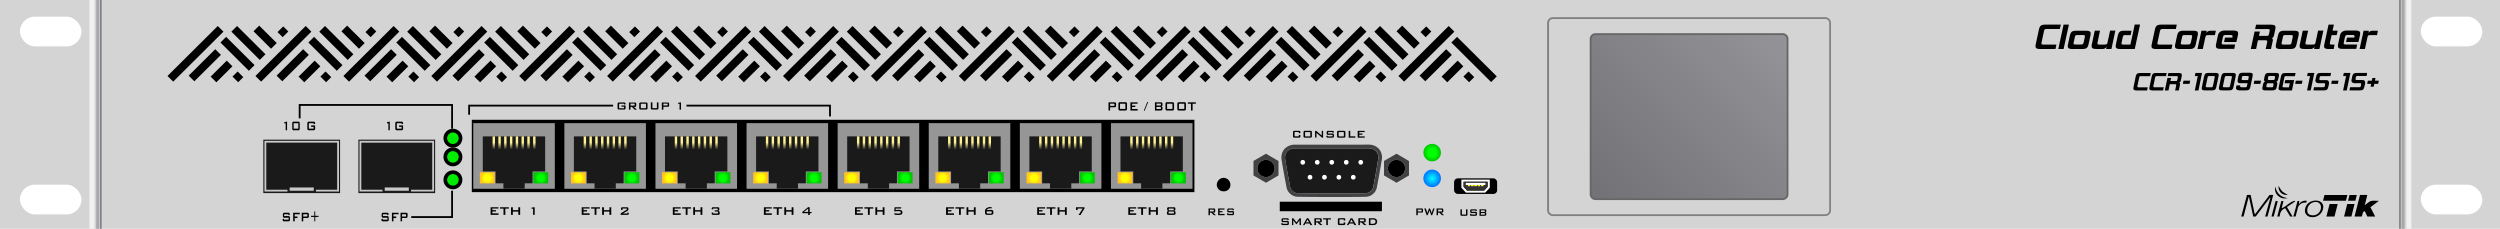 <svg id="Camada_1" data-name="Camada 1" xmlns="http://www.w3.org/2000/svg" xmlns:xlink="http://www.w3.org/1999/xlink" viewBox="0 0 1368 125.19"><defs><style>.cls-1{fill:#d4d4d4;}.cls-2{fill:#fff;}.cls-3{fill:url(#Gradiente_sem_nome_185);}.cls-4{fill:url(#Gradiente_sem_nome_46);}.cls-5{fill:#1a1a1a;}.cls-6{fill:#424143;}.cls-7{fill:gray;}.cls-8{fill:url(#Gradiente_sem_nome_10);}.cls-9{fill:#666;}.cls-10{fill:#969696;}.cls-11{fill:url(#Gradiente_sem_nome_34);}.cls-12{fill:url(#Gradiente_sem_nome_46-2);}.cls-13{fill:url(#Gradiente_sem_nome_34-2);}.cls-14{fill:url(#Gradiente_sem_nome_46-3);}.cls-15{fill:url(#Gradiente_sem_nome_34-3);}.cls-16{fill:url(#Gradiente_sem_nome_46-4);}.cls-17{fill:url(#Gradiente_sem_nome_34-4);}.cls-18{fill:url(#Gradiente_sem_nome_46-5);}.cls-19{fill:url(#Gradiente_sem_nome_34-5);}.cls-20{fill:url(#Gradiente_sem_nome_46-6);}.cls-21{fill:url(#Gradiente_sem_nome_34-6);}.cls-22{fill:url(#Gradiente_sem_nome_46-7);}.cls-23{fill:#00ec00;}.cls-24{fill:url(#Gradiente_sem_nome_34-7);}.cls-25{fill:url(#Gradiente_sem_nome_46-8);}.cls-26{fill:url(#Gradiente_sem_nome_66);}.cls-27{fill:url(#Gradiente_sem_nome_66-2);}.cls-28{fill:url(#Gradiente_sem_nome_66-3);}.cls-29{fill:url(#Gradiente_sem_nome_66-4);}.cls-30{fill:url(#Gradiente_sem_nome_66-5);}.cls-31{fill:url(#Gradiente_sem_nome_66-6);}.cls-32{fill:url(#Gradiente_sem_nome_66-7);}.cls-33{fill:url(#Gradiente_sem_nome_66-8);}.cls-34{fill:url(#Gradiente_sem_nome_66-9);}.cls-35{fill:url(#Gradiente_sem_nome_66-10);}.cls-36{fill:url(#Gradiente_sem_nome_66-11);}.cls-37{fill:url(#Gradiente_sem_nome_66-12);}.cls-38{fill:url(#Gradiente_sem_nome_66-13);}.cls-39{fill:url(#Gradiente_sem_nome_66-14);}.cls-40{fill:url(#Gradiente_sem_nome_66-15);}.cls-41{fill:url(#Gradiente_sem_nome_66-16);}.cls-42{fill:url(#Gradiente_sem_nome_66-17);}.cls-43{fill:url(#Gradiente_sem_nome_66-18);}.cls-44{fill:url(#Gradiente_sem_nome_66-19);}.cls-45{fill:url(#Gradiente_sem_nome_66-20);}.cls-46{fill:url(#Gradiente_sem_nome_66-21);}.cls-47{fill:url(#Gradiente_sem_nome_66-22);}.cls-48{fill:url(#Gradiente_sem_nome_66-23);}.cls-49{fill:url(#Gradiente_sem_nome_66-24);}.cls-50{fill:url(#Gradiente_sem_nome_66-25);}.cls-51{fill:url(#Gradiente_sem_nome_66-26);}.cls-52{fill:url(#Gradiente_sem_nome_66-27);}.cls-53{fill:url(#Gradiente_sem_nome_66-28);}.cls-54{fill:url(#Gradiente_sem_nome_66-29);}.cls-55{fill:url(#Gradiente_sem_nome_66-30);}.cls-56{fill:url(#Gradiente_sem_nome_66-31);}.cls-57{fill:url(#Gradiente_sem_nome_66-32);}.cls-58{fill:url(#Gradiente_sem_nome_66-33);}.cls-59{fill:url(#Gradiente_sem_nome_66-34);}.cls-60{fill:url(#Gradiente_sem_nome_66-35);}.cls-61{fill:url(#Gradiente_sem_nome_66-36);}.cls-62{fill:url(#Gradiente_sem_nome_66-37);}.cls-63{fill:url(#Gradiente_sem_nome_66-38);}.cls-64{fill:url(#Gradiente_sem_nome_66-39);}.cls-65{fill:url(#Gradiente_sem_nome_66-40);}.cls-66{fill:url(#Gradiente_sem_nome_66-41);}.cls-67{fill:url(#Gradiente_sem_nome_66-42);}.cls-68{fill:url(#Gradiente_sem_nome_66-43);}.cls-69{fill:url(#Gradiente_sem_nome_66-44);}.cls-70{fill:url(#Gradiente_sem_nome_66-45);}.cls-71{fill:url(#Gradiente_sem_nome_66-46);}.cls-72{fill:url(#Gradiente_sem_nome_66-47);}.cls-73{fill:url(#Gradiente_sem_nome_66-48);}.cls-74{fill:url(#Gradiente_sem_nome_66-49);}.cls-75{fill:url(#Gradiente_sem_nome_66-50);}.cls-76{fill:url(#Gradiente_sem_nome_66-51);}.cls-77{fill:url(#Gradiente_sem_nome_66-52);}.cls-78{fill:url(#Gradiente_sem_nome_66-53);}.cls-79{fill:url(#Gradiente_sem_nome_66-54);}.cls-80{fill:url(#Gradiente_sem_nome_66-55);}.cls-81{fill:url(#Gradiente_sem_nome_66-56);}.cls-82{fill:url(#Gradiente_sem_nome_34-8);}.cls-83{fill:url(#Gradiente_sem_nome_46-9);}.cls-84{fill:url(#Gradiente_sem_nome_66-57);}.cls-85{fill:url(#Gradiente_sem_nome_66-58);}.cls-86{fill:url(#Gradiente_sem_nome_66-59);}.cls-87{fill:url(#Gradiente_sem_nome_66-60);}.cls-88{fill:url(#Gradiente_sem_nome_66-61);}.cls-89{fill:url(#Gradiente_sem_nome_66-62);}.cls-90{fill:url(#Gradiente_sem_nome_66-63);}.cls-91{fill:url(#Gradiente_sem_nome_66-64);}.cls-92{fill:#a8a7ad;}.cls-93{fill:#f1f1f2;}.cls-94{fill:#333;}.cls-95{fill:#ff0;}.cls-96{fill:#c9c9c9;}</style><radialGradient id="Gradiente_sem_nome_185" cx="783.68" cy="97.6" r="4.81" gradientUnits="userSpaceOnUse"><stop offset="0" stop-color="aqua"/><stop offset="1" stop-color="#0070ff"/></radialGradient><radialGradient id="Gradiente_sem_nome_46" cx="783.68" cy="83.51" r="4.81" gradientUnits="userSpaceOnUse"><stop offset="0.46" stop-color="lime"/><stop offset="1" stop-color="#00c500"/></radialGradient><linearGradient id="Gradiente_sem_nome_10" x1="875.55" y1="112.54" x2="973" y2="15.09" gradientTransform="translate(1848.55 127.63) rotate(-180)" gradientUnits="userSpaceOnUse"><stop offset="0" stop-color="#727176"/><stop offset="1" stop-color="#949398"/></linearGradient><radialGradient id="Gradiente_sem_nome_34" cx="316.51" cy="97.31" r="3.6" gradientUnits="userSpaceOnUse"><stop offset="0.46" stop-color="#ff0"/><stop offset="1" stop-color="#ffc51e"/></radialGradient><radialGradient id="Gradiente_sem_nome_46-2" cx="345.76" cy="97.31" r="3.6" xlink:href="#Gradiente_sem_nome_46"/><radialGradient id="Gradiente_sem_nome_34-2" cx="366.36" cy="97.31" r="3.6" xlink:href="#Gradiente_sem_nome_34"/><radialGradient id="Gradiente_sem_nome_46-3" cx="395.61" cy="97.31" r="3.6" xlink:href="#Gradiente_sem_nome_46"/><radialGradient id="Gradiente_sem_nome_34-3" cx="416.21" cy="97.31" r="3.6" xlink:href="#Gradiente_sem_nome_34"/><radialGradient id="Gradiente_sem_nome_46-4" cx="445.46" cy="97.31" r="3.6" xlink:href="#Gradiente_sem_nome_46"/><radialGradient id="Gradiente_sem_nome_34-4" cx="466.06" cy="97.31" r="3.6" xlink:href="#Gradiente_sem_nome_34"/><radialGradient id="Gradiente_sem_nome_46-5" cx="495.31" cy="97.31" r="3.6" xlink:href="#Gradiente_sem_nome_46"/><radialGradient id="Gradiente_sem_nome_34-5" cx="515.91" cy="97.31" r="3.6" xlink:href="#Gradiente_sem_nome_34"/><radialGradient id="Gradiente_sem_nome_46-6" cx="545.16" cy="97.31" r="3.6" xlink:href="#Gradiente_sem_nome_46"/><radialGradient id="Gradiente_sem_nome_34-6" cx="565.76" cy="97.31" r="3.6" xlink:href="#Gradiente_sem_nome_34"/><radialGradient id="Gradiente_sem_nome_46-7" cx="595.01" cy="97.31" r="3.6" xlink:href="#Gradiente_sem_nome_46"/><radialGradient id="Gradiente_sem_nome_34-7" cx="266.66" cy="97.31" r="3.6" xlink:href="#Gradiente_sem_nome_34"/><radialGradient id="Gradiente_sem_nome_46-8" cx="295.92" cy="97.31" r="3.6" xlink:href="#Gradiente_sem_nome_46"/><linearGradient id="Gradiente_sem_nome_66" x1="270.19" y1="74.63" x2="270.19" y2="81.83" gradientUnits="userSpaceOnUse"><stop offset="0" stop-color="#fff195"/><stop offset="0.47" stop-color="#fff195"/><stop offset="1" stop-color="#1a1a1a"/></linearGradient><linearGradient id="Gradiente_sem_nome_66-2" x1="273.36" y1="74.63" x2="273.36" y2="81.83" xlink:href="#Gradiente_sem_nome_66"/><linearGradient id="Gradiente_sem_nome_66-3" x1="276.53" y1="74.63" x2="276.53" y2="81.83" xlink:href="#Gradiente_sem_nome_66"/><linearGradient id="Gradiente_sem_nome_66-4" x1="279.7" y1="74.63" x2="279.7" y2="81.83" xlink:href="#Gradiente_sem_nome_66"/><linearGradient id="Gradiente_sem_nome_66-5" x1="282.87" y1="74.63" x2="282.87" y2="81.83" xlink:href="#Gradiente_sem_nome_66"/><linearGradient id="Gradiente_sem_nome_66-6" x1="286.04" y1="74.63" x2="286.04" y2="81.83" xlink:href="#Gradiente_sem_nome_66"/><linearGradient id="Gradiente_sem_nome_66-7" x1="289.21" y1="74.63" x2="289.21" y2="81.83" xlink:href="#Gradiente_sem_nome_66"/><linearGradient id="Gradiente_sem_nome_66-8" x1="292.37" y1="74.63" x2="292.37" y2="81.83" xlink:href="#Gradiente_sem_nome_66"/><linearGradient id="Gradiente_sem_nome_66-9" x1="320.04" y1="74.63" x2="320.04" y2="81.83" xlink:href="#Gradiente_sem_nome_66"/><linearGradient id="Gradiente_sem_nome_66-10" x1="323.21" y1="74.63" x2="323.21" y2="81.83" xlink:href="#Gradiente_sem_nome_66"/><linearGradient id="Gradiente_sem_nome_66-11" x1="326.38" y1="74.63" x2="326.38" y2="81.83" xlink:href="#Gradiente_sem_nome_66"/><linearGradient id="Gradiente_sem_nome_66-12" x1="329.55" y1="74.63" x2="329.55" y2="81.83" xlink:href="#Gradiente_sem_nome_66"/><linearGradient id="Gradiente_sem_nome_66-13" x1="332.72" y1="74.63" x2="332.72" y2="81.83" xlink:href="#Gradiente_sem_nome_66"/><linearGradient id="Gradiente_sem_nome_66-14" x1="335.89" y1="74.63" x2="335.89" y2="81.83" xlink:href="#Gradiente_sem_nome_66"/><linearGradient id="Gradiente_sem_nome_66-15" x1="339.06" y1="74.63" x2="339.06" y2="81.83" xlink:href="#Gradiente_sem_nome_66"/><linearGradient id="Gradiente_sem_nome_66-16" x1="342.22" y1="74.63" x2="342.22" y2="81.83" xlink:href="#Gradiente_sem_nome_66"/><linearGradient id="Gradiente_sem_nome_66-17" x1="369.89" y1="74.63" x2="369.89" y2="81.83" xlink:href="#Gradiente_sem_nome_66"/><linearGradient id="Gradiente_sem_nome_66-18" x1="373.06" y1="74.63" x2="373.06" y2="81.83" xlink:href="#Gradiente_sem_nome_66"/><linearGradient id="Gradiente_sem_nome_66-19" x1="376.23" y1="74.63" x2="376.23" y2="81.83" xlink:href="#Gradiente_sem_nome_66"/><linearGradient id="Gradiente_sem_nome_66-20" x1="379.4" y1="74.63" x2="379.4" y2="81.83" xlink:href="#Gradiente_sem_nome_66"/><linearGradient id="Gradiente_sem_nome_66-21" x1="382.57" y1="74.63" x2="382.57" y2="81.83" xlink:href="#Gradiente_sem_nome_66"/><linearGradient id="Gradiente_sem_nome_66-22" x1="385.74" y1="74.63" x2="385.74" y2="81.83" xlink:href="#Gradiente_sem_nome_66"/><linearGradient id="Gradiente_sem_nome_66-23" x1="388.9" y1="74.63" x2="388.9" y2="81.83" xlink:href="#Gradiente_sem_nome_66"/><linearGradient id="Gradiente_sem_nome_66-24" x1="392.07" y1="74.63" x2="392.07" y2="81.83" xlink:href="#Gradiente_sem_nome_66"/><linearGradient id="Gradiente_sem_nome_66-25" x1="419.74" y1="74.63" x2="419.74" y2="81.83" xlink:href="#Gradiente_sem_nome_66"/><linearGradient id="Gradiente_sem_nome_66-26" x1="422.91" y1="74.63" x2="422.91" y2="81.83" xlink:href="#Gradiente_sem_nome_66"/><linearGradient id="Gradiente_sem_nome_66-27" x1="426.08" y1="74.63" x2="426.08" y2="81.83" xlink:href="#Gradiente_sem_nome_66"/><linearGradient id="Gradiente_sem_nome_66-28" x1="429.25" y1="74.63" x2="429.25" y2="81.83" xlink:href="#Gradiente_sem_nome_66"/><linearGradient id="Gradiente_sem_nome_66-29" x1="432.42" y1="74.63" x2="432.42" y2="81.83" xlink:href="#Gradiente_sem_nome_66"/><linearGradient id="Gradiente_sem_nome_66-30" x1="435.59" y1="74.63" x2="435.59" y2="81.83" xlink:href="#Gradiente_sem_nome_66"/><linearGradient id="Gradiente_sem_nome_66-31" x1="438.75" y1="74.63" x2="438.75" y2="81.83" xlink:href="#Gradiente_sem_nome_66"/><linearGradient id="Gradiente_sem_nome_66-32" x1="441.92" y1="74.63" x2="441.92" y2="81.83" xlink:href="#Gradiente_sem_nome_66"/><linearGradient id="Gradiente_sem_nome_66-33" x1="469.59" y1="74.63" x2="469.59" y2="81.83" xlink:href="#Gradiente_sem_nome_66"/><linearGradient id="Gradiente_sem_nome_66-34" x1="472.76" y1="74.63" x2="472.76" y2="81.83" xlink:href="#Gradiente_sem_nome_66"/><linearGradient id="Gradiente_sem_nome_66-35" x1="475.93" y1="74.63" x2="475.93" y2="81.83" xlink:href="#Gradiente_sem_nome_66"/><linearGradient id="Gradiente_sem_nome_66-36" x1="479.1" y1="74.63" x2="479.1" y2="81.83" xlink:href="#Gradiente_sem_nome_66"/><linearGradient id="Gradiente_sem_nome_66-37" x1="482.27" y1="74.63" x2="482.27" y2="81.83" xlink:href="#Gradiente_sem_nome_66"/><linearGradient id="Gradiente_sem_nome_66-38" x1="485.43" y1="74.63" x2="485.43" y2="81.83" xlink:href="#Gradiente_sem_nome_66"/><linearGradient id="Gradiente_sem_nome_66-39" x1="488.6" y1="74.63" x2="488.6" y2="81.83" xlink:href="#Gradiente_sem_nome_66"/><linearGradient id="Gradiente_sem_nome_66-40" x1="491.77" y1="74.63" x2="491.77" y2="81.83" xlink:href="#Gradiente_sem_nome_66"/><linearGradient id="Gradiente_sem_nome_66-41" x1="519.44" y1="74.63" x2="519.44" y2="81.83" xlink:href="#Gradiente_sem_nome_66"/><linearGradient id="Gradiente_sem_nome_66-42" x1="522.61" y1="74.63" x2="522.61" y2="81.83" xlink:href="#Gradiente_sem_nome_66"/><linearGradient id="Gradiente_sem_nome_66-43" x1="525.78" y1="74.63" x2="525.78" y2="81.83" xlink:href="#Gradiente_sem_nome_66"/><linearGradient id="Gradiente_sem_nome_66-44" x1="528.95" y1="74.63" x2="528.95" y2="81.83" xlink:href="#Gradiente_sem_nome_66"/><linearGradient id="Gradiente_sem_nome_66-45" x1="532.12" y1="74.63" x2="532.12" y2="81.83" xlink:href="#Gradiente_sem_nome_66"/><linearGradient id="Gradiente_sem_nome_66-46" x1="535.28" y1="74.63" x2="535.28" y2="81.83" xlink:href="#Gradiente_sem_nome_66"/><linearGradient id="Gradiente_sem_nome_66-47" x1="538.45" y1="74.63" x2="538.45" y2="81.83" xlink:href="#Gradiente_sem_nome_66"/><linearGradient id="Gradiente_sem_nome_66-48" x1="541.62" y1="74.63" x2="541.62" y2="81.83" xlink:href="#Gradiente_sem_nome_66"/><linearGradient id="Gradiente_sem_nome_66-49" x1="569.29" y1="74.63" x2="569.29" y2="81.83" xlink:href="#Gradiente_sem_nome_66"/><linearGradient id="Gradiente_sem_nome_66-50" x1="572.46" y1="74.63" x2="572.46" y2="81.83" xlink:href="#Gradiente_sem_nome_66"/><linearGradient id="Gradiente_sem_nome_66-51" x1="575.63" y1="74.63" x2="575.63" y2="81.83" xlink:href="#Gradiente_sem_nome_66"/><linearGradient id="Gradiente_sem_nome_66-52" x1="578.8" y1="74.63" x2="578.8" y2="81.83" xlink:href="#Gradiente_sem_nome_66"/><linearGradient id="Gradiente_sem_nome_66-53" x1="581.96" y1="74.63" x2="581.96" y2="81.83" xlink:href="#Gradiente_sem_nome_66"/><linearGradient id="Gradiente_sem_nome_66-54" x1="585.13" y1="74.63" x2="585.13" y2="81.83" xlink:href="#Gradiente_sem_nome_66"/><linearGradient id="Gradiente_sem_nome_66-55" x1="588.3" y1="74.63" x2="588.3" y2="81.83" xlink:href="#Gradiente_sem_nome_66"/><linearGradient id="Gradiente_sem_nome_66-56" x1="591.47" y1="74.63" x2="591.47" y2="81.83" xlink:href="#Gradiente_sem_nome_66"/><radialGradient id="Gradiente_sem_nome_34-8" cx="615.6" cy="97.31" r="3.6" xlink:href="#Gradiente_sem_nome_34"/><radialGradient id="Gradiente_sem_nome_46-9" cx="644.86" cy="97.31" r="3.6" xlink:href="#Gradiente_sem_nome_46"/><linearGradient id="Gradiente_sem_nome_66-57" x1="619.14" y1="74.63" x2="619.14" y2="81.83" xlink:href="#Gradiente_sem_nome_66"/><linearGradient id="Gradiente_sem_nome_66-58" x1="622.31" y1="74.63" x2="622.31" y2="81.83" xlink:href="#Gradiente_sem_nome_66"/><linearGradient id="Gradiente_sem_nome_66-59" x1="625.48" y1="74.63" x2="625.48" y2="81.83" xlink:href="#Gradiente_sem_nome_66"/><linearGradient id="Gradiente_sem_nome_66-60" x1="628.65" y1="74.63" x2="628.65" y2="81.83" xlink:href="#Gradiente_sem_nome_66"/><linearGradient id="Gradiente_sem_nome_66-61" x1="631.81" y1="74.63" x2="631.81" y2="81.83" xlink:href="#Gradiente_sem_nome_66"/><linearGradient id="Gradiente_sem_nome_66-62" x1="634.98" y1="74.63" x2="634.98" y2="81.83" xlink:href="#Gradiente_sem_nome_66"/><linearGradient id="Gradiente_sem_nome_66-63" x1="638.15" y1="74.63" x2="638.15" y2="81.83" xlink:href="#Gradiente_sem_nome_66"/><linearGradient id="Gradiente_sem_nome_66-64" x1="641.32" y1="74.63" x2="641.32" y2="81.83" xlink:href="#Gradiente_sem_nome_66"/></defs><rect class="cls-1" width="1368" height="125.19"/><rect class="cls-2" x="10.9" y="9.12" width="33.67" height="16.25" rx="8.12"/><rect class="cls-2" x="10.9" y="101.06" width="33.67" height="16.25" rx="8.12"/><rect class="cls-2" x="1324.67" y="9.12" width="33.67" height="16.25" rx="8.12"/><rect class="cls-2" x="1324.67" y="101.06" width="33.67" height="16.25" rx="8.12"/><path d="M669.56,104.68a3.58,3.58,0,0,1-3.73-3.71,3.9,3.9,0,0,1,3.76-3.67,3.82,3.82,0,0,1,3.69,3.8A3.48,3.48,0,0,1,669.56,104.68Z"/><circle class="cls-3" cx="783.68" cy="97.6" r="4.81"/><circle class="cls-4" cx="783.68" cy="83.51" r="4.81"/><rect x="795.67" y="97.6" width="23.56" height="8.52" rx="2"/><path class="cls-5" d="M726,81.18h17.21c2,0,3.95,0,5.93,0,3.39.13,5.49,2.59,5,5.93q-1.2,7.41-2.62,14.78a4.4,4.4,0,0,1-4.45,3.83c-5.7.13-11.4.12-17.1.11-6.58,0-13.15,0-19.72-.12a4.38,4.38,0,0,1-4.34-3.81c-.93-4.84-1.85-9.69-2.63-14.56-.59-3.68,1.61-6.15,5.34-6.16,5.81,0,11.62,0,17.43,0Z"/><path class="cls-6" d="M745.84,81.18c1.1,0,2.21,0,3.32,0,3.39.13,5.49,2.59,5,5.93q-1.2,7.41-2.62,14.78a4.4,4.4,0,0,1-4.45,3.83c-4.48.1-9,.11-13.44.11h-3.66c-6.58,0-13.15,0-19.72-.12a4.38,4.38,0,0,1-4.34-3.81c-.93-4.84-1.85-9.69-2.63-14.56-.59-3.68,1.61-6.15,5.34-6.17H726v0h19.82m0-2H724v0h-8.38l-7,0a7.48,7.48,0,0,0-5.85,2.45,7.31,7.31,0,0,0-1.46,6c.82,5.12,1.79,10.23,2.63,14.62a6.39,6.39,0,0,0,6.28,5.43c6.16.12,12.42.12,18.48.12h4.93c5,0,9.23,0,13.49-.11a6.38,6.38,0,0,0,6.36-5.45c.95-4.93,1.84-9.93,2.63-14.84a7.06,7.06,0,0,0-1.39-5.71,7.26,7.26,0,0,0-5.45-2.54c-1.22,0-2.4,0-3.4,0Z"/><circle class="cls-2" cx="716.85" cy="96.98" r="1.29"/><circle class="cls-2" cx="712.87" cy="88.81" r="1.29"/><circle class="cls-2" cx="720.8" cy="88.81" r="1.29"/><circle class="cls-2" cx="728.74" cy="88.81" r="1.29"/><circle class="cls-2" cx="736.67" cy="88.81" r="1.29"/><circle class="cls-2" cx="744.61" cy="88.81" r="1.29"/><circle class="cls-2" cx="724.74" cy="96.98" r="1.29"/><circle class="cls-2" cx="732.62" cy="96.98" r="1.29"/><circle class="cls-2" cx="740.51" cy="96.98" r="1.29"/><path class="cls-6" d="M692.74,84.12l-6.84,3.95V96l6.84,4,6.85-4v-7.9Zm0,12.77a4.71,4.71,0,1,1,4.71-4.71A4.71,4.71,0,0,1,692.74,96.89Z"/><path class="cls-6" d="M764.17,84.12l-6.84,3.95V96l6.84,4L771,96v-7.9Zm0,12.77a4.71,4.71,0,1,1,4.71-4.71A4.71,4.71,0,0,1,764.17,96.89Z"/><path class="cls-7" d="M998.75,118.23h-149a3.17,3.17,0,0,1-3.16-3.16V12.56a3.17,3.17,0,0,1,3.16-3.16h149a3.16,3.16,0,0,1,3.16,3.16V115.07A3.16,3.16,0,0,1,998.75,118.23ZM849.79,10.4a2.16,2.16,0,0,0-2.16,2.16V115.07a2.16,2.16,0,0,0,2.16,2.16h149a2.16,2.16,0,0,0,2.16-2.16V12.56a2.16,2.16,0,0,0-2.16-2.16Z"/><rect class="cls-8" x="870.4" y="18.68" width="107.74" height="90.28" rx="2.66" transform="translate(1848.55 127.63) rotate(180)"/><path class="cls-9" d="M975.48,109.46H873.06a3.17,3.17,0,0,1-3.16-3.16v-85a3.16,3.16,0,0,1,3.16-3.15H975.48a3.16,3.16,0,0,1,3.16,3.15v85A3.17,3.17,0,0,1,975.48,109.46ZM873.06,19.18a2.16,2.16,0,0,0-2.16,2.15v85a2.16,2.16,0,0,0,2.16,2.16H975.48a2.16,2.16,0,0,0,2.16-2.16v-85a2.16,2.16,0,0,0-2.16-2.15Z"/><rect x="258.17" y="65.54" width="395.42" height="39.6"/><rect class="cls-10" x="308.82" y="67.38" width="44.63" height="35.92"/><rect class="cls-11" x="312.44" y="94.25" width="8.13" height="6.11"/><rect class="cls-12" x="341.7" y="94.25" width="8.13" height="6.11"/><polygon class="cls-5" points="348.16 74.63 314.03 74.63 314.03 93.81 321.03 93.81 321.03 100.31 325.32 100.31 325.32 103.25 336.96 103.25 336.96 100.31 341.25 100.31 341.25 93.81 348.16 93.81 348.16 74.63"/><rect class="cls-10" x="358.67" y="67.38" width="44.63" height="35.92"/><rect class="cls-13" x="362.29" y="94.25" width="8.13" height="6.11"/><rect class="cls-14" x="391.55" y="94.25" width="8.13" height="6.11"/><polygon class="cls-5" points="398.01 74.63 363.88 74.63 363.88 93.81 370.88 93.81 370.88 100.31 375.17 100.31 375.17 103.25 386.81 103.25 386.81 100.31 391.1 100.31 391.1 93.81 398.01 93.81 398.01 74.63"/><rect class="cls-10" x="408.51" y="67.38" width="44.63" height="35.92"/><rect class="cls-15" x="412.14" y="94.25" width="8.13" height="6.11"/><rect class="cls-16" x="441.4" y="94.25" width="8.13" height="6.11"/><polygon class="cls-5" points="447.86 74.63 413.73 74.63 413.73 93.81 420.73 93.81 420.73 100.31 425.02 100.31 425.02 103.25 436.66 103.25 436.66 100.31 440.95 100.31 440.95 93.81 447.86 93.81 447.86 74.63"/><rect class="cls-10" x="458.36" y="67.38" width="44.63" height="35.92"/><rect class="cls-17" x="461.99" y="94.25" width="8.13" height="6.11"/><rect class="cls-18" x="491.25" y="94.25" width="8.13" height="6.11"/><polygon class="cls-5" points="497.71 74.63 463.58 74.63 463.58 93.81 470.58 93.81 470.58 100.31 474.87 100.31 474.87 103.25 486.51 103.25 486.51 100.31 490.8 100.31 490.8 93.81 497.71 93.81 497.71 74.63"/><rect class="cls-10" x="508.21" y="67.38" width="44.63" height="35.92"/><rect class="cls-19" x="511.84" y="94.25" width="8.13" height="6.11"/><rect class="cls-20" x="541.1" y="94.25" width="8.13" height="6.11"/><polygon class="cls-5" points="547.56 74.63 513.43 74.63 513.43 93.81 520.43 93.81 520.43 100.31 524.72 100.31 524.72 103.25 536.36 103.25 536.36 100.31 540.65 100.31 540.65 93.81 547.56 93.81 547.56 74.63"/><rect class="cls-10" x="558.06" y="67.38" width="44.63" height="35.92"/><rect class="cls-21" x="561.69" y="94.25" width="8.13" height="6.11"/><rect class="cls-22" x="590.95" y="94.25" width="8.13" height="6.11"/><polygon class="cls-5" points="597.41 74.63 563.28 74.63 563.28 93.81 570.28 93.81 570.28 100.31 574.56 100.31 574.56 103.25 586.21 103.25 586.21 100.31 590.5 100.31 590.5 93.81 597.41 93.81 597.41 74.63"/><rect class="cls-10" x="607.91" y="67.38" width="44.63" height="35.92"/><path d="M272.78,117.58h-4.32V113.4h4.28v.71h-3.31V115h1.93v.72h-1.93v1h3.35Z"/><path d="M278.45,114.14h-1.93v3.44h-1v-3.44h-1.92v-.74h4.82Z"/><path d="M284.63,117.58h-1v-1.8h-3v1.8h-1V113.4h1V115h3V113.4h1Z"/><path d="M292.58,117.58h-.88v-3.39h-.89v-.56l1.77-.26Z"/><path d="M322.63,117.58h-4.32V113.4h4.28v.71h-3.31V115h1.93v.72h-1.93v1h3.35Z"/><path d="M328.3,114.14h-1.93v3.44h-1v-3.44h-1.92v-.74h4.82Z"/><path d="M334.48,117.58h-1v-1.8h-3v1.8h-1V113.4h1V115h3V113.4h1Z"/><path d="M344.08,116.76a.78.78,0,0,1-.24.67,1.24,1.24,0,0,1-.72.15h-3.51v-.38a.74.74,0,0,1,.13-.46,1.6,1.6,0,0,1,.39-.3l2.9-1.79v-.54h-2.39V115l-.82-.21v-.54a.83.83,0,0,1,.23-.68,1.35,1.35,0,0,1,.72-.14h2.15c.43,0,.7.08.82.23a1.69,1.69,0,0,1,.14.85.92.92,0,0,1-.13.52,1.36,1.36,0,0,1-.42.33l-2.45,1.49h2.43v-.61l.77.22Z"/><path d="M372.48,117.58h-4.32V113.4h4.28v.71h-3.31V115h1.93v.72h-1.93v1h3.35Z"/><path d="M378.15,114.14h-1.93v3.44h-1v-3.44h-1.92v-.74h4.82Z"/><path d="M384.33,117.58h-1v-1.8h-3v1.8h-1V113.4h1V115h3V113.4h1Z"/><path d="M393.82,116.68a.93.93,0,0,1-.24.73,1.33,1.33,0,0,1-.77.17h-2.43c-.45,0-.73-.09-.83-.26a1.86,1.86,0,0,1-.13-.9l.86-.18v.58h2.25q.35,0,.39-.18a3.37,3.37,0,0,0,0-.5c0-.15,0-.26-.09-.3a.48.48,0,0,0-.32-.08h-1.41v-.68h1.26c.21,0,.33,0,.37-.15a1.66,1.66,0,0,0,0-.44.46.46,0,0,0-.08-.31.58.58,0,0,0-.32-.07h-2.06v.52l-.83-.15v-.26a.83.83,0,0,1,.23-.68,1.35,1.35,0,0,1,.72-.14h2.26c.46,0,.74.09.86.27a2.67,2.67,0,0,1,.1.93.71.71,0,0,1-.21.57,1.13,1.13,0,0,1-.6.22c.65.07,1,.35,1,.85Z"/><path d="M422.33,117.58H418V113.4h4.28v.71H419V115h1.93v.72H419v1h3.35Z"/><path d="M428,114.14h-1.93v3.44h-1v-3.44h-1.92v-.74H428Z"/><path d="M434.18,117.58h-1v-1.8h-3v1.8h-1V113.4h1V115h3V113.4h1Z"/><path d="M444.1,116.65h-1v1h-.88v-1H439V116l3.13-2.61h.92V116h1Zm-1.89-.69v-1.87L439.92,116Z"/><path d="M472.18,117.58h-4.32V113.4h4.28v.71h-3.31V115h1.93v.72h-1.93v1h3.35Z"/><path d="M477.85,114.14h-1.93v3.44h-1v-3.44H473v-.74h4.82Z"/><path d="M484,117.58h-1v-1.8h-3v1.8h-1V113.4h1V115h3V113.4h1Z"/><path d="M493.81,116.23a1.18,1.18,0,0,1-.77,1.19,4.23,4.23,0,0,1-1.53.21,8.81,8.81,0,0,1-2-.17l-.22-.81a12.14,12.14,0,0,0,2.21.22,3.34,3.34,0,0,0,.9-.08.6.6,0,0,0,.52-.6.58.58,0,0,0-.51-.57,3.49,3.49,0,0,0-.86-.08,18.57,18.57,0,0,0-2.26.17l.24-2.31h3.61l-.07.71h-2.92l-.09.81c.69-.07,1.25-.1,1.69-.1Q493.81,114.82,493.81,116.23Z"/><path d="M522,117.58h-4.32V113.4H522v.71h-3.31V115h1.93v.72h-1.93v1H522Z"/><path d="M527.7,114.14h-1.93v3.44h-1v-3.44h-1.92v-.74h4.82Z"/><path d="M533.88,117.58h-1v-1.8h-3v1.8h-1V113.4h1V115h3V113.4h1Z"/><path d="M543.56,116.56q0,1-1.44,1h-1.76a1.62,1.62,0,0,1-1.06-.26,1.33,1.33,0,0,1-.32-1v-.55a2.12,2.12,0,0,1,.94-1.9,3.75,3.75,0,0,1,2.15-.55l.3,0,.57.67h-.27a8.39,8.39,0,0,0-1.11.06,1.74,1.74,0,0,0-1.62,1,12,12,0,0,1,1.85-.15,5.87,5.87,0,0,1,.82,0,1.21,1.21,0,0,1,.72.31,1,1,0,0,1,.23.72Zm-.89-.24v-.22a.44.44,0,0,0-.31-.46,2.6,2.6,0,0,0-.62,0c-.59,0-1.21,0-1.85.1a1.66,1.66,0,0,0,0,.24,1.23,1.23,0,0,0,.13.72c.1.12.35.17.74.17h1.16a1.65,1.65,0,0,0,.54-.06A.45.45,0,0,0,542.67,116.32Z"/><path d="M571.88,117.58h-4.32V113.4h4.28v.71h-3.31V115h1.93v.72h-1.93v1h3.35Z"/><path d="M577.55,114.14h-1.93v3.44h-1v-3.44h-1.92v-.74h4.82Z"/><path d="M583.73,117.58h-1v-1.8h-3v1.8h-1V113.4h1V115h3V113.4h1Z"/><path d="M593.43,114.07l-2.19,3.58h-1.06l2.26-3.54h-2.77v.9l-.88-.15V113.4h4.64Z"/><path d="M621.73,117.58h-4.32V113.4h4.28v.71h-3.31V115h1.93v.72h-1.93v1h3.35Z"/><path d="M627.4,114.14h-1.93v3.44h-1v-3.44h-1.92v-.74h4.82Z"/><path d="M633.58,117.58h-1v-1.8h-3v1.8h-1V113.4h1V115h3V113.4h1Z"/><path d="M643.26,116.68a.89.89,0,0,1-.25.73,1.3,1.3,0,0,1-.77.17h-2.67a1.33,1.33,0,0,1-.77-.17.93.93,0,0,1-.24-.73v-.44c0-.49.3-.77.89-.83a1,1,0,0,1-.71-.38,2.24,2.24,0,0,1-.09-.81.83.83,0,0,1,.23-.68,1.35,1.35,0,0,1,.72-.14h2.61c.46,0,.74.09.85.27a2.36,2.36,0,0,1,.11.93.71.71,0,0,1-.21.57,1.26,1.26,0,0,1-.59.24c.6.06.89.34.89.83Zm-.89-.23v-.31c0-.15,0-.26-.08-.3a.46.46,0,0,0-.31-.08h-2.14a.49.49,0,0,0-.32.08.41.41,0,0,0-.08.3v.31a.43.43,0,0,0,.08.31.6.6,0,0,0,.32.06H642a.58.58,0,0,0,.31-.06C642.35,116.71,642.37,116.61,642.37,116.45Zm-.09-1.75v-.21a.41.41,0,0,0-.08-.31.54.54,0,0,0-.31-.07h-1.95a.56.56,0,0,0-.32.07.41.41,0,0,0-.09.31v.21a.39.39,0,0,0,.09.31.49.49,0,0,0,.32.07h1.95a.47.47,0,0,0,.31-.07C642.26,115,642.28,114.86,642.28,114.7Z"/><circle class="cls-23" cx="247.89" cy="75.63" r="4.15"/><path d="M247.89,80.78A5.16,5.16,0,1,1,253,75.63,5.16,5.16,0,0,1,247.89,80.78Zm0-8.31A3.16,3.16,0,1,0,251,75.63,3.17,3.17,0,0,0,247.89,72.47Z"/><circle class="cls-23" cx="247.89" cy="85.88" r="4.15"/><path d="M247.89,91A5.16,5.16,0,1,1,253,85.88,5.16,5.16,0,0,1,247.89,91Zm0-8.31A3.16,3.16,0,1,0,251,85.88,3.17,3.17,0,0,0,247.89,82.72Z"/><circle class="cls-23" cx="247.89" cy="98.41" r="4.15"/><path d="M247.89,103.56A5.16,5.16,0,1,1,253,98.41,5.16,5.16,0,0,1,247.89,103.56Zm0-8.31A3.16,3.16,0,1,0,251,98.41,3.17,3.17,0,0,0,247.89,95.25Z"/><path d="M1301.73,109.91l-4.63,3.48c.86,1.7,1.7,3.34,2.6,5.1h-4.29l-1.43-3c-1.53.52-1,2.07-1.69,3h-3.9c1-4,2-7.87,3-11.81h4c-.45,1.84-.89,3.62-1.38,5.61,1.22-.86,2.17-1.91,3.35-2.28S1300,109.91,1301.73,109.91Z"/><path d="M1227.67,118.49h-1.27l3.15-11.82h2c.74,3.47,1.48,6.93,2.28,10.71l8.07-10.7h2c-1,4-2.07,7.86-3.11,11.8h-1.3c1-3.47,1.91-6.86,2.85-10.26l-.2-.11-7.81,10.37h-1.37q-1.16-5.31-2.28-10.55h-.24C1229.48,111.42,1228.59,114.91,1227.67,118.49Z"/><path d="M1284.49,106.69l-.81,3.16h-12.51l.79-3.16Z"/><path d="M1277.43,118.5H1273c.59-2.33,1.17-4.6,1.75-6.88h4.44C1278.59,113.94,1278,116.17,1277.43,118.5Z"/><path d="M1267,109.76c3.5-.13,5.25,2.5,3.76,5.69a5.85,5.85,0,0,1-7.4,3,3.44,3.44,0,0,1-2.07-3.66C1261.6,111.86,1263.86,109.88,1267,109.76Zm-1.35,8.06a4.35,4.35,0,0,0,4.36-4.52,2.73,2.73,0,0,0-3-2.77,4.55,4.55,0,0,0-4.45,4.49C1262.47,116.85,1263.51,117.77,1265.68,117.82Z"/><path d="M1282.67,118.49c.6-2.37,1.17-4.6,1.74-6.87h4c-.58,2.33-1.15,4.58-1.72,6.87Z"/><path d="M1247.4,118.48h-1.29c.74-2.84,1.47-5.61,2.21-8.44h1.2l-1,3.91c2.69-1,4.41-3.58,7.23-4.1l.21.33-4.53,3.09c1,1.72,2,3.41,3.07,5.22h-1.3l-2.75-4.54C1248.33,114.71,1247.61,116.4,1247.4,118.48Z"/><path d="M1257.2,110h1c-.09.56-.17,1-.32,1.94a4.3,4.3,0,0,1,4.33-2.08c0,.33-.08.61-.12.94-.24,0-.44.08-.65.09a4,4,0,0,0-4.18,3.37c-.35,1.37-.72,2.73-1.1,4.18l-1.24.06C1255.72,115.64,1256.45,112.87,1257.2,110Z"/><path d="M1288.86,109.86h-4c.27-1.09.52-2.09.78-3.17h4C1289.39,107.77,1289.13,108.8,1288.86,109.86Z"/><path d="M1244.17,118.49h-1.23l2.24-8.46h1.22Z"/><path d="M1251.78,108.36a5.34,5.34,0,0,1-5.07-1.09,5,5,0,0,1-1.65-5.15C1245.88,105.69,1247.92,107.94,1251.78,108.36Z"/><path d="M1251.9,106.56a4.2,4.2,0,0,1-5-4.88,13.64,13.64,0,0,0,1.92,3A13.62,13.62,0,0,0,1251.9,106.56Z"/><rect x="700.29" y="110.37" width="55.9" height="5.21"/><polygon points="122.27 17.32 94.77 44.67 91.65 41.58 119.16 14.23 122.27 17.32"/><polygon points="129.72 14.23 145.27 29.69 142.15 32.78 126.61 17.32 129.72 14.23"/><polygon points="141.83 14.02 151.43 23.56 148.31 26.66 138.72 17.11 141.83 14.02"/><polygon points="154.97 14.45 157.78 17.24 154.67 20.34 151.86 17.55 154.97 14.45"/><polygon points="123.74 20.17 139.29 35.63 136.18 38.73 120.63 23.27 123.74 20.17"/><polygon points="120.89 30.03 106.35 44.49 103.24 41.39 117.78 26.93 120.89 30.03"/><polygon points="127.18 36.28 118.38 45.03 115.27 41.93 124.07 33.18 127.18 36.28"/><polygon points="133.13 42.2 130.33 44.99 127.21 41.9 130.02 39.11 133.13 42.2"/><polygon points="170.38 17.32 142.88 44.67 139.76 41.58 167.27 14.23 170.38 17.32"/><polygon points="177.83 14.23 193.38 29.69 190.26 32.78 174.72 17.32 177.83 14.23"/><polygon points="189.94 14.02 199.54 23.56 196.43 26.66 186.83 17.11 189.94 14.02"/><polygon points="203.08 14.45 205.89 17.24 202.78 20.34 199.97 17.55 203.08 14.45"/><polygon points="171.85 20.17 187.4 35.63 184.29 38.73 168.74 23.27 171.85 20.17"/><polygon points="169 30.03 154.46 44.49 151.35 41.39 165.89 26.93 169 30.03"/><polygon points="175.29 36.28 166.49 45.03 163.38 41.93 172.18 33.18 175.29 36.28"/><polygon points="181.25 42.2 178.44 44.99 175.32 41.9 178.13 39.11 181.25 42.2"/><polygon points="218.49 17.32 190.99 44.67 187.88 41.58 215.38 14.23 218.49 17.32"/><polygon points="225.94 14.23 241.49 29.69 238.38 32.78 222.83 17.32 225.94 14.23"/><polygon points="238.05 14.02 247.65 23.56 244.54 26.66 234.94 17.11 238.05 14.02"/><polygon points="251.19 14.45 254 17.24 250.89 20.34 248.08 17.55 251.19 14.45"/><polygon points="219.96 20.17 235.51 35.63 232.4 38.73 216.85 23.27 219.96 20.17"/><polygon points="217.11 30.03 202.57 44.49 199.46 41.39 214 26.93 217.11 30.03"/><polygon points="223.4 36.28 214.6 45.03 211.49 41.93 220.29 33.18 223.4 36.28"/><polygon points="229.36 42.2 226.55 44.99 223.44 41.9 226.24 39.11 229.36 42.2"/><polygon points="266.61 17.32 239.1 44.67 235.99 41.58 263.49 14.23 266.61 17.32"/><polygon points="274.05 14.23 289.6 29.69 286.49 32.78 270.94 17.32 274.05 14.23"/><polygon points="286.16 14.02 295.76 23.56 292.65 26.66 283.05 17.11 286.16 14.02"/><polygon points="299.31 14.45 302.11 17.24 299 20.34 296.19 17.55 299.31 14.45"/><polygon points="268.07 20.17 283.62 35.63 280.51 38.73 264.96 23.27 268.07 20.17"/><polygon points="265.22 30.03 250.68 44.49 247.57 41.39 262.11 26.93 265.22 30.03"/><polygon points="271.51 36.28 262.71 45.03 259.6 41.93 268.4 33.18 271.51 36.28"/><polygon points="277.47 42.2 274.66 44.99 271.55 41.9 274.36 39.11 277.47 42.2"/><polygon points="314.72 17.32 287.21 44.67 284.1 41.58 311.61 14.23 314.72 17.32"/><polygon points="322.16 14.23 337.71 29.69 334.6 32.78 319.05 17.32 322.16 14.23"/><polygon points="334.27 14.02 343.87 23.56 340.76 26.66 331.16 17.11 334.27 14.02"/><polygon points="347.42 14.45 350.23 17.24 347.11 20.34 344.31 17.55 347.42 14.45"/><polygon points="316.18 20.17 331.73 35.63 328.62 38.73 313.07 23.27 316.18 20.17"/><polygon points="313.33 30.03 298.79 44.49 295.68 41.39 310.22 26.93 313.33 30.03"/><polygon points="319.62 36.28 310.82 45.03 307.71 41.93 316.51 33.18 319.62 36.28"/><polygon points="325.58 42.2 322.77 44.99 319.66 41.9 322.47 39.11 325.58 42.2"/><polygon points="362.83 17.32 335.32 44.67 332.21 41.58 359.72 14.23 362.83 17.32"/><polygon points="370.27 14.23 385.82 29.69 382.71 32.78 367.16 17.32 370.27 14.23"/><polygon points="382.38 14.02 391.98 23.56 388.87 26.66 379.27 17.11 382.38 14.02"/><polygon points="395.53 14.45 398.34 17.24 395.22 20.34 392.42 17.55 395.53 14.45"/><polygon points="364.29 20.17 379.84 35.63 376.73 38.73 361.18 23.27 364.29 20.17"/><polygon points="361.45 30.03 346.9 44.49 343.79 41.39 358.33 26.93 361.45 30.03"/><polygon points="367.73 36.28 358.93 45.03 355.82 41.93 364.62 33.18 367.73 36.28"/><polygon points="373.69 42.2 370.88 44.99 367.77 41.9 370.58 39.11 373.69 42.2"/><polygon points="410.94 17.32 383.43 44.67 380.32 41.58 407.83 14.23 410.94 17.32"/><polygon points="418.38 14.23 433.93 29.69 430.82 32.78 415.27 17.32 418.38 14.23"/><polygon points="430.5 14.02 440.09 23.56 436.98 26.66 427.38 17.11 430.5 14.02"/><polygon points="443.64 14.45 446.45 17.24 443.34 20.34 440.53 17.55 443.64 14.45"/><polygon points="412.4 20.17 427.95 35.63 424.84 38.73 409.29 23.27 412.4 20.17"/><polygon points="409.56 30.03 395.01 44.49 391.9 41.39 406.45 26.93 409.56 30.03"/><polygon points="415.84 36.28 407.04 45.03 403.93 41.93 412.73 33.18 415.84 36.28"/><polygon points="421.8 42.2 418.99 44.99 415.88 41.9 418.69 39.11 421.8 42.2"/><polygon points="459.05 17.32 431.54 44.67 428.43 41.58 455.94 14.23 459.05 17.32"/><polygon points="466.49 14.23 482.04 29.69 478.93 32.78 463.38 17.32 466.49 14.23"/><polygon points="478.61 14.02 488.2 23.56 485.09 26.66 475.5 17.11 478.61 14.02"/><polygon points="491.75 14.45 494.56 17.24 491.45 20.34 488.64 17.55 491.75 14.45"/><polygon points="460.51 20.17 476.06 35.63 472.95 38.73 457.4 23.27 460.51 20.17"/><polygon points="457.67 30.03 443.13 44.49 440.01 41.39 454.56 26.93 457.67 30.03"/><polygon points="463.95 36.28 455.15 45.03 452.04 41.93 460.84 33.18 463.95 36.28"/><polygon points="469.91 42.2 467.1 44.99 463.99 41.9 466.8 39.11 469.91 42.2"/><polygon points="507.16 17.32 479.65 44.67 476.54 41.58 504.05 14.23 507.16 17.32"/><polygon points="514.61 14.23 530.15 29.69 527.04 32.78 511.49 17.32 514.61 14.23"/><polygon points="526.72 14.02 536.32 23.56 533.2 26.66 523.61 17.11 526.72 14.02"/><polygon points="539.86 14.45 542.67 17.24 539.56 20.34 536.75 17.55 539.86 14.45"/><polygon points="508.63 20.17 524.17 35.63 521.06 38.73 505.51 23.27 508.63 20.17"/><polygon points="505.78 30.03 491.24 44.49 488.13 41.39 502.67 26.93 505.78 30.03"/><polygon points="512.07 36.28 503.26 45.03 500.15 41.93 508.95 33.18 512.07 36.28"/><polygon points="518.02 42.2 515.21 44.99 512.1 41.9 514.91 39.11 518.02 42.2"/><polygon points="555.27 17.32 527.76 44.67 524.65 41.58 552.16 14.23 555.27 17.32"/><polygon points="562.72 14.23 578.26 29.69 575.15 32.78 559.61 17.32 562.72 14.23"/><polygon points="574.83 14.02 584.43 23.56 581.31 26.66 571.72 17.11 574.83 14.02"/><polygon points="587.97 14.45 590.78 17.24 587.67 20.34 584.86 17.55 587.97 14.45"/><polygon points="556.74 20.17 572.29 35.63 569.17 38.73 553.63 23.27 556.74 20.17"/><polygon points="553.89 30.03 539.35 44.49 536.24 41.39 550.78 26.93 553.89 30.03"/><polygon points="560.18 36.28 551.38 45.03 548.26 41.93 557.07 33.18 560.18 36.28"/><polygon points="566.13 42.2 563.33 44.99 560.21 41.9 563.02 39.11 566.13 42.2"/><polygon points="603.38 17.32 575.88 44.67 572.76 41.58 600.27 14.23 603.38 17.32"/><polygon points="610.83 14.23 626.38 29.69 623.26 32.78 607.72 17.32 610.83 14.23"/><polygon points="622.94 14.02 632.54 23.56 629.42 26.66 619.83 17.11 622.94 14.02"/><polygon points="636.08 14.45 638.89 17.24 635.78 20.34 632.97 17.55 636.08 14.45"/><polygon points="604.85 20.17 620.4 35.63 617.29 38.73 601.74 23.27 604.85 20.17"/><polygon points="602 30.03 587.46 44.49 584.35 41.39 598.89 26.93 602 30.03"/><polygon points="608.29 36.28 599.49 45.03 596.38 41.93 605.18 33.18 608.29 36.28"/><polygon points="614.24 42.2 611.44 44.99 608.33 41.9 611.13 39.11 614.24 42.2"/><polygon points="651.49 17.32 623.99 44.67 620.88 41.58 648.38 14.23 651.49 17.32"/><polygon points="658.94 14.23 674.49 29.69 671.38 32.78 655.83 17.32 658.94 14.23"/><polygon points="671.05 14.02 680.65 23.56 677.54 26.66 667.94 17.11 671.05 14.02"/><polygon points="684.19 14.45 687 17.24 683.89 20.34 681.08 17.55 684.19 14.45"/><polygon points="652.96 20.17 668.51 35.63 665.4 38.73 649.85 23.27 652.96 20.17"/><polygon points="650.11 30.03 635.57 44.49 632.46 41.39 647 26.93 650.11 30.03"/><polygon points="656.4 36.28 647.6 45.03 644.49 41.93 653.29 33.18 656.4 36.28"/><polygon points="662.36 42.2 659.55 44.99 656.44 41.9 659.24 39.11 662.36 42.2"/><polygon points="699.6 17.32 672.1 44.67 668.99 41.58 696.49 14.23 699.6 17.32"/><polygon points="707.05 14.23 722.6 29.69 719.49 32.78 703.94 17.32 707.05 14.23"/><polygon points="719.16 14.02 728.76 23.56 725.65 26.66 716.05 17.11 719.16 14.02"/><polygon points="732.3 14.45 735.11 17.24 732 20.34 729.19 17.55 732.3 14.45"/><polygon points="701.07 20.17 716.62 35.63 713.51 38.73 697.96 23.27 701.07 20.17"/><polygon points="698.22 30.03 683.68 44.49 680.57 41.39 695.11 26.93 698.22 30.03"/><polygon points="704.51 36.28 695.71 45.03 692.6 41.93 701.4 33.18 704.51 36.28"/><polygon points="710.47 42.2 707.66 44.99 704.55 41.9 707.36 39.11 710.47 42.2"/><polygon points="747.72 17.32 720.21 44.67 717.1 41.58 744.6 14.23 747.72 17.32"/><polygon points="755.16 14.23 770.71 29.69 767.6 32.78 752.05 17.32 755.16 14.23"/><polygon points="767.27 14.02 776.87 23.56 773.76 26.66 764.16 17.11 767.27 14.02"/><polygon points="780.42 14.45 783.22 17.24 780.11 20.34 777.3 17.55 780.42 14.45"/><polygon points="749.18 20.17 764.73 35.63 761.62 38.73 746.07 23.27 749.18 20.17"/><polygon points="746.34 30.03 731.79 44.49 728.68 41.39 743.22 26.93 746.34 30.03"/><polygon points="752.62 36.28 743.82 45.03 740.71 41.93 749.51 33.18 752.62 36.28"/><polygon points="758.58 42.2 755.77 44.99 752.66 41.9 755.47 39.11 758.58 42.2"/><polygon points="795.83 17.32 768.32 44.67 765.21 41.58 792.72 14.23 795.83 17.32"/><polygon points="797.29 20.17 819.04 41.8 815.93 44.89 794.18 23.27 797.29 20.17"/><polygon points="794.45 30.03 779.9 44.49 776.79 41.39 791.33 26.93 794.45 30.03"/><polygon points="800.73 36.28 791.93 45.03 788.82 41.93 797.62 33.18 800.73 36.28"/><polygon points="806.69 42.2 803.88 44.99 800.77 41.9 803.58 39.11 806.69 42.2"/><path d="M1124.76,26.82h-8a5.76,5.76,0,0,1-2.28-.31,1.28,1.28,0,0,1-.64-1.27,5.77,5.77,0,0,1,.17-1.25l1.66-7.7a5.56,5.56,0,0,1,.47-1.46,2.12,2.12,0,0,1,.75-.86,2.8,2.8,0,0,1,1.13-.41,11,11,0,0,1,1.65-.1h8l-.53,2.41h-6.86a6.47,6.47,0,0,0-.87.05,1.07,1.07,0,0,0-.51.19,1.05,1.05,0,0,0-.29.43,5.08,5.08,0,0,0-.2.72L1117.19,23a4.78,4.78,0,0,0-.12.76.5.5,0,0,0,.27.51,3.23,3.23,0,0,0,1.1.12h6.84Z"/><path d="M1129.21,26.82h-2.91l2.89-13.34h2.91Z"/><path d="M1142.9,24a6.37,6.37,0,0,1-.46,1.45,2.33,2.33,0,0,1-.71.86,2.57,2.57,0,0,1-1.13.42,11.59,11.59,0,0,1-1.7.1h-4.5a5.66,5.66,0,0,1-2.27-.31,1.27,1.27,0,0,1-.64-1.27,5.69,5.69,0,0,1,.16-1.25l.95-4.36a6.91,6.91,0,0,1,.48-1.46,2.2,2.2,0,0,1,.72-.86,2.65,2.65,0,0,1,1.11-.41,11.15,11.15,0,0,1,1.67-.1h4.5a9.68,9.68,0,0,1,1.44.08,2.87,2.87,0,0,1,.9.25,1,1,0,0,1,.46.49,1.92,1.92,0,0,1,.13.76,5.69,5.69,0,0,1-.16,1.25Zm-2.68-1,.52-2.42a4.78,4.78,0,0,0,.12-.76q0-.4-.27-.51a3.23,3.23,0,0,0-1.1-.12h-2.32a6.3,6.3,0,0,0-.82,0,1.14,1.14,0,0,0-.52.17.94.94,0,0,0-.32.42,3.62,3.62,0,0,0-.21.76l-.52,2.42a4.78,4.78,0,0,0-.12.76.5.5,0,0,0,.27.51,3.23,3.23,0,0,0,1.1.12h2.32a6.47,6.47,0,0,0,.87-.05,1,1,0,0,0,.51-.2,1,1,0,0,0,.29-.41A4.28,4.28,0,0,0,1140.22,23Z"/><path d="M1155.38,26.8h-2.91l.26-1.23a2.53,2.53,0,0,1-2.18,1.23h-3.06a13.69,13.69,0,0,1-1.42-.07,2.41,2.41,0,0,1-.9-.26,1.07,1.07,0,0,1-.47-.47,1.69,1.69,0,0,1-.14-.76,4,4,0,0,1,0-.57c0-.2.08-.44.15-.7l1.54-7.2h2.88L1147.83,23a3.44,3.44,0,0,0-.1.74.51.51,0,0,0,.27.52,2.93,2.93,0,0,0,1.1.13h2.32a5.07,5.07,0,0,0,.89-.06,1.14,1.14,0,0,0,.51-.21.93.93,0,0,0,.29-.42,5.75,5.75,0,0,0,.18-.7l1.35-6.25h2.89Z"/><path d="M1168.14,26.82h-7.48a10.75,10.75,0,0,1-1.39-.07,3.06,3.06,0,0,1-.9-.24,1.16,1.16,0,0,1-.5-.48,1.76,1.76,0,0,1-.15-.79,5.77,5.77,0,0,1,.17-1.25l.94-4.36a7.48,7.48,0,0,1,.49-1.46,2.18,2.18,0,0,1,.71-.86,2.65,2.65,0,0,1,1.11-.41,11.24,11.24,0,0,1,1.67-.1h3.58l-.52,2.41h-2.47a6,6,0,0,0-.81,0,1.07,1.07,0,0,0-.52.17.88.88,0,0,0-.32.42,4.24,4.24,0,0,0-.22.76L1161,23a4.78,4.78,0,0,0-.12.76.5.5,0,0,0,.28.51,3.19,3.19,0,0,0,1.1.12h3.5l2.37-10.95h2.91Z"/><path d="M1188.22,26.82h-8a5.7,5.7,0,0,1-2.27-.31,1.27,1.27,0,0,1-.64-1.27,5.77,5.77,0,0,1,.17-1.25l1.65-7.7a5.93,5.93,0,0,1,.48-1.46,2.17,2.17,0,0,1,.74-.86,2.91,2.91,0,0,1,1.14-.41,11,11,0,0,1,1.65-.1h8l-.52,2.41h-6.87a6.3,6.3,0,0,0-.86.05,1.07,1.07,0,0,0-.51.19,1,1,0,0,0-.3.43,6.89,6.89,0,0,0-.2.72L1180.64,23a4.78,4.78,0,0,0-.12.76.49.49,0,0,0,.28.51,3.19,3.19,0,0,0,1.1.12h6.84Z"/><path d="M1201.57,24a5.91,5.91,0,0,1-.46,1.45,2.33,2.33,0,0,1-.71.86,2.57,2.57,0,0,1-1.12.42,11.73,11.73,0,0,1-1.71.1h-4.5a5.7,5.7,0,0,1-2.27-.31,1.27,1.27,0,0,1-.64-1.27,5.77,5.77,0,0,1,.17-1.25l.94-4.36a7.48,7.48,0,0,1,.49-1.46,2.18,2.18,0,0,1,.71-.86,2.65,2.65,0,0,1,1.11-.41,11.24,11.24,0,0,1,1.67-.1h4.5a9.59,9.59,0,0,1,1.44.08,2.87,2.87,0,0,1,.9.25,1,1,0,0,1,.47.49,2.11,2.11,0,0,1,.13.76,5.77,5.77,0,0,1-.17,1.25Zm-2.67-1,.52-2.42a4.78,4.78,0,0,0,.12-.76c0-.27-.09-.44-.28-.51a3.19,3.19,0,0,0-1.1-.12h-2.32a6,6,0,0,0-.81,0,1.07,1.07,0,0,0-.52.17.82.82,0,0,0-.32.42,4.24,4.24,0,0,0-.22.76l-.52,2.42a4.78,4.78,0,0,0-.12.76.49.49,0,0,0,.28.51,3.19,3.19,0,0,0,1.1.12H1197a6.3,6.3,0,0,0,.86-.05.95.95,0,0,0,.81-.61A5.48,5.48,0,0,0,1198.9,23Z"/><path d="M1212,19.21h-3.41a6.58,6.58,0,0,0-.87.05,1,1,0,0,0-.5.19,1,1,0,0,0-.3.43,5.08,5.08,0,0,0-.2.72l-1.35,6.22h-2.91l2.17-10h2.92l-.26,1.25a2.47,2.47,0,0,1,2.17-1.25h3.06Z"/><path d="M1223.74,23H1217l.52-2.42h4c.09-.43.14-.67.14-.72q0-.69-1.14-.69h-2.32a5.91,5.91,0,0,0-.79,0,1.23,1.23,0,0,0-.52.2,1,1,0,0,0-.33.43,3.63,3.63,0,0,0-.23.74l-.52,2.42a4.05,4.05,0,0,0-.09.74.51.51,0,0,0,.27.52,2.93,2.93,0,0,0,1.1.13h6l-.52,2.39h-7.08a13.39,13.39,0,0,1-1.42-.07,2.41,2.41,0,0,1-.9-.26,1.09,1.09,0,0,1-.48-.47,1.84,1.84,0,0,1-.14-.76,4.13,4.13,0,0,1,0-.57c0-.2.08-.44.14-.7l.92-4.34a3.45,3.45,0,0,1,1.27-2.19,4.66,4.66,0,0,1,2.74-.67h4.16a5.5,5.5,0,0,1,2.28.33,1.27,1.27,0,0,1,.63,1.25,6,6,0,0,1-.16,1.28Z"/><path d="M1242.68,26.82h-2.89l.73-3.39c0-.17.06-.31.09-.44a1.89,1.89,0,0,0,0-.3.51.51,0,0,0-.27-.52,2.93,2.93,0,0,0-1.1-.13h-3.7l-1,4.78h-2.91l2.08-9.56h2.92l-.53,2.37h3.7a6.3,6.3,0,0,0,.82,0,1.14,1.14,0,0,0,.52-.17.85.85,0,0,0,.3-.42,5.11,5.11,0,0,0,.23-.76l.21-1c0-.17.06-.32.09-.44a1.89,1.89,0,0,0,0-.3c0-.28-.09-.46-.28-.53a3.38,3.38,0,0,0-1.12-.12H1234l.52-2.39h7.69a10.92,10.92,0,0,1,1.42.08,3.08,3.08,0,0,1,.92.26.93.93,0,0,1,.47.47,1.82,1.82,0,0,1,.13.74,6,6,0,0,1-.17,1.28l-.63,2.9c-.24,1.08-.72,1.62-1.43,1.62a1,1,0,0,1,.79,1.1,2.28,2.28,0,0,1-.08.55Z"/><path d="M1256.72,24a6.37,6.37,0,0,1-.46,1.45,2.43,2.43,0,0,1-.71.86,2.62,2.62,0,0,1-1.13.42,11.59,11.59,0,0,1-1.7.1h-4.5a5.76,5.76,0,0,1-2.28-.31,1.28,1.28,0,0,1-.63-1.27,5.69,5.69,0,0,1,.16-1.25l1-4.36a6.91,6.91,0,0,1,.48-1.46,2.27,2.27,0,0,1,.71-.86,2.75,2.75,0,0,1,1.12-.41,11.15,11.15,0,0,1,1.67-.1h4.5a9.68,9.68,0,0,1,1.44.08,2.87,2.87,0,0,1,.9.25,1,1,0,0,1,.46.49,1.92,1.92,0,0,1,.13.76,5.69,5.69,0,0,1-.16,1.25ZM1254,23l.52-2.42a4.78,4.78,0,0,0,.12-.76q0-.4-.27-.51a3.23,3.23,0,0,0-1.1-.12H1251a6.21,6.21,0,0,0-.82,0,1.1,1.1,0,0,0-.52.17.94.94,0,0,0-.32.42,3.62,3.62,0,0,0-.21.76L1248.6,23a4.78,4.78,0,0,0-.12.76.5.5,0,0,0,.27.51,3.23,3.23,0,0,0,1.1.12h2.32a6.47,6.47,0,0,0,.87-.05,1,1,0,0,0,.51-.2,1,1,0,0,0,.29-.41A4.28,4.28,0,0,0,1254,23Z"/><path d="M1269.2,26.8h-2.92l.26-1.23a2.51,2.51,0,0,1-2.17,1.23h-3.06a13.54,13.54,0,0,1-1.42-.07,2.41,2.41,0,0,1-.9-.26,1.07,1.07,0,0,1-.47-.47,1.69,1.69,0,0,1-.14-.76,4,4,0,0,1,0-.57,6.41,6.41,0,0,1,.15-.7l1.53-7.2H1263L1261.64,23a4.05,4.05,0,0,0-.09.74.51.51,0,0,0,.27.52,2.93,2.93,0,0,0,1.1.13h2.32a5.07,5.07,0,0,0,.89-.06,1.19,1.19,0,0,0,.51-.21.85.85,0,0,0,.28-.42,4.22,4.22,0,0,0,.19-.7l1.35-6.25h2.89Z"/><path d="M1277,26.82h-2.34a5.76,5.76,0,0,1-2.28-.31,1.28,1.28,0,0,1-.64-1.27,5.77,5.77,0,0,1,.17-1.25l2.27-10.51h2.92l-.74,3.32h2.82l-.54,2.41h-2.77L1275,23a4.78,4.78,0,0,0-.12.76.5.5,0,0,0,.27.51,3.23,3.23,0,0,0,1.1.12h1.23Z"/><path d="M1290.53,23h-6.77l.52-2.42h4q.15-.64.15-.72,0-.69-1.14-.69h-2.32a5.82,5.82,0,0,0-.79,0,1.28,1.28,0,0,0-.53.2,1.14,1.14,0,0,0-.33.43,3.69,3.69,0,0,0-.22.74l-.52,2.42a3.44,3.44,0,0,0-.1.74.5.5,0,0,0,.28.52,2.89,2.89,0,0,0,1.1.13h6l-.52,2.39h-7.08a13.54,13.54,0,0,1-1.42-.07,2.41,2.41,0,0,1-.9-.26,1.07,1.07,0,0,1-.47-.47,1.69,1.69,0,0,1-.14-.76,4,4,0,0,1,0-.57c0-.2.08-.44.14-.7l.93-4.34a3.41,3.41,0,0,1,1.27-2.19,4.62,4.62,0,0,1,2.73-.67h4.17a5.44,5.44,0,0,1,2.27.33,1.26,1.26,0,0,1,.64,1.25,6.1,6.1,0,0,1-.17,1.28Z"/><path d="M1300.71,19.21h-3.41a6.3,6.3,0,0,0-.86.05,1,1,0,0,0-.51.19,1,1,0,0,0-.3.43,5.08,5.08,0,0,0-.2.72l-1.35,6.22h-2.91l2.18-10h2.91l-.26,1.25a2.48,2.48,0,0,1,2.18-1.25h3Z"/><path d="M1174.89,49.49h-5.48a3.79,3.79,0,0,1-1.57-.22.92.92,0,0,1-.44-.91,4.66,4.66,0,0,1,.11-.9l1.14-5.53a4.66,4.66,0,0,1,.33-1,1.58,1.58,0,0,1,.51-.62,2.06,2.06,0,0,1,.79-.29,7.33,7.33,0,0,1,1.13-.07h5.48l-.36,1.73h-4.73a4.47,4.47,0,0,0-.59,0,.67.67,0,0,0-.35.15.68.68,0,0,0-.21.3,5.27,5.27,0,0,0-.14.52l-.84,4.13a3.38,3.38,0,0,0-.09.55.37.37,0,0,0,.19.37,2.43,2.43,0,0,0,.76.08h4.71Z"/><path d="M1183.63,49.49h-5.48a3.82,3.82,0,0,1-1.57-.22.92.92,0,0,1-.44-.91,4.66,4.66,0,0,1,.11-.9l1.15-5.53a4.23,4.23,0,0,1,.32-1,1.52,1.52,0,0,1,.52-.62A2,2,0,0,1,1179,40a7.33,7.33,0,0,1,1.13-.07h5.48l-.36,1.73h-4.73a4.58,4.58,0,0,0-.59,0,.67.67,0,0,0-.35.15.68.68,0,0,0-.21.3c0,.14-.09.31-.13.52l-.85,4.13a3,3,0,0,0-.08.55.37.37,0,0,0,.18.37,2.43,2.43,0,0,0,.76.08H1184Z"/><path d="M1192.24,49.49h-2l.5-2.43c0-.12,0-.23.06-.32a1,1,0,0,0,0-.21.39.39,0,0,0-.19-.38,2.09,2.09,0,0,0-.76-.09h-2.54l-.72,3.43h-2l1.44-6.86h2l-.36,1.7h2.55a4.28,4.28,0,0,0,.56,0,.64.64,0,0,0,.36-.12.68.68,0,0,0,.21-.3c0-.13.1-.32.16-.55l.14-.7c0-.12,0-.23.06-.32a1,1,0,0,0,0-.21.39.39,0,0,0-.2-.39,2.51,2.51,0,0,0-.77-.08h-4.55l.36-1.72h5.3a6.66,6.66,0,0,1,1,.06,1.88,1.88,0,0,1,.63.19.62.62,0,0,1,.32.34,1.36,1.36,0,0,1,.09.53,4.22,4.22,0,0,1-.11.92l-.44,2.08c-.16.78-.49,1.17-1,1.17a.7.7,0,0,1,.54.78,2.08,2.08,0,0,1,0,.4Z"/><path d="M1198.11,45.89h-3.65l.36-1.74h3.65Z"/><path d="M1203,49.49h-2l1.63-7.86H1201l.36-1.73h3.6Z"/><path d="M1212.8,47.46a4.48,4.48,0,0,1-.31,1,1.71,1.71,0,0,1-.49.62,1.78,1.78,0,0,1-.77.3,7.63,7.63,0,0,1-1.17.07h-3.23a8.76,8.76,0,0,1-1-.05,1.75,1.75,0,0,1-.62-.19.66.66,0,0,1-.32-.34,1.44,1.44,0,0,1-.09-.55,4.06,4.06,0,0,1,.12-.9l1.15-5.53a5.18,5.18,0,0,1,.34-1,1.54,1.54,0,0,1,.49-.62,1.8,1.8,0,0,1,.76-.29,7.53,7.53,0,0,1,1.15-.07h3.23a3.87,3.87,0,0,1,1.58.23.93.93,0,0,1,.45.9,4,4,0,0,1-.12.9Zm-1.84-.7.87-4.13a4.33,4.33,0,0,0,.08-.55.37.37,0,0,0-.19-.37,2.43,2.43,0,0,0-.76-.08h-1.73l-.56,0a.73.73,0,0,0-.36.13.69.69,0,0,0-.22.3,4.06,4.06,0,0,0-.15.55l-.86,4.13a3,3,0,0,0-.08.55.36.36,0,0,0,.19.37,2.31,2.31,0,0,0,.75.08h1.73l.57,0a.73.73,0,0,0,.35-.13.62.62,0,0,0,.22-.3C1210.85,47.18,1210.91,47,1211,46.76Z"/><path d="M1222.18,47.46a4.44,4.44,0,0,1-.32,1,1.52,1.52,0,0,1-.49.62,1.69,1.69,0,0,1-.76.3,7.63,7.63,0,0,1-1.17.07h-3.23a8.76,8.76,0,0,1-1-.05,1.75,1.75,0,0,1-.62-.19.66.66,0,0,1-.32-.34,1.44,1.44,0,0,1-.09-.55,4.66,4.66,0,0,1,.11-.9l1.16-5.53a5.18,5.18,0,0,1,.34-1,1.46,1.46,0,0,1,.49-.62,1.8,1.8,0,0,1,.76-.29,7.53,7.53,0,0,1,1.15-.07h3.23a3.87,3.87,0,0,1,1.58.23.94.94,0,0,1,.44.9,3.92,3.92,0,0,1-.11.9Zm-1.84-.7.86-4.13a3.38,3.38,0,0,0,.09-.55.37.37,0,0,0-.19-.37,2.43,2.43,0,0,0-.76-.08h-1.73l-.56,0a.73.73,0,0,0-.36.13.69.69,0,0,0-.22.3,3,3,0,0,0-.15.55l-.86,4.13a3,3,0,0,0-.08.55.37.37,0,0,0,.18.37,2.43,2.43,0,0,0,.76.08h1.73l.56,0a.73.73,0,0,0,.36-.13.68.68,0,0,0,.21-.3C1220.23,47.18,1220.28,47,1220.34,46.76Z"/><path d="M1231.43,47.46a4.44,4.44,0,0,1-.32,1,1.61,1.61,0,0,1-.49.62,1.73,1.73,0,0,1-.77.3,7.86,7.86,0,0,1-1.18.07h-3.1c-1.32,0-2-.43-2-1.31a3.69,3.69,0,0,1,.09-.72l.13-.68h2a3.14,3.14,0,0,0,0,.43q0,.57.93.57h1.6a4.17,4.17,0,0,0,.56,0,.73.73,0,0,0,.36-.12.62.62,0,0,0,.22-.3c0-.14.1-.32.15-.55l.24-1.23h-3.93c-1,0-1.5-.43-1.5-1.27,0-.07,0-.13,0-.2l0-.22.4-2a5.52,5.52,0,0,1,.34-1.06,1.48,1.48,0,0,1,.5-.62,1.85,1.85,0,0,1,.77-.29,7.29,7.29,0,0,1,1.15-.08h3.1a3.62,3.62,0,0,1,1.57.24.91.91,0,0,1,.45.9,4.84,4.84,0,0,1-.11.91Zm-1.26-3.63.26-1.23a3.38,3.38,0,0,0,.09-.55.37.37,0,0,0-.2-.37,2.23,2.23,0,0,0-.77-.08H1228a3.42,3.42,0,0,0-.62,0,.85.85,0,0,0-.36.15.65.65,0,0,0-.19.3,3.23,3.23,0,0,0-.12.51l0,.21a4.25,4.25,0,0,0-.08.57c0,.3.19.45.56.45Z"/><path d="M1236.88,45.89h-3.66l.36-1.74h3.66Z"/><path d="M1245.85,47.46a5.12,5.12,0,0,1-.31,1,1.58,1.58,0,0,1-.49.61,2,2,0,0,1-.78.31,6.48,6.48,0,0,1-1.18.08H1240a6.83,6.83,0,0,1-1-.05,1.57,1.57,0,0,1-.62-.18.72.72,0,0,1-.32-.35,1.26,1.26,0,0,1-.1-.55,4.26,4.26,0,0,1,.13-.9l.33-1.6a1.94,1.94,0,0,1,1-1.18,1.35,1.35,0,0,1-.57-1,.67.67,0,0,1,0-.16l.33-1.6a4.35,4.35,0,0,1,.33-1,1.58,1.58,0,0,1,.51-.62,2,2,0,0,1,.78-.29,7.25,7.25,0,0,1,1.14-.08h3.1a3.81,3.81,0,0,1,1.57.23.91.91,0,0,1,.45.91,4.14,4.14,0,0,1-.12.9l-.34,1.6a1.41,1.41,0,0,1-.37.7,1.79,1.79,0,0,1-.66.48,1,1,0,0,1,.57,1v.11l0,.11Zm-1.85-.7,0-.22a4,4,0,0,0,.08-.56c0-.29-.19-.43-.56-.43h-2.38a.72.72,0,0,0-.6.2,2.23,2.23,0,0,0-.3.79l0,.22a2.57,2.57,0,0,0-.07.55.36.36,0,0,0,.19.37,2.39,2.39,0,0,0,.76.08h1.59a4.75,4.75,0,0,0,.6,0,.7.7,0,0,0,.35-.14.79.79,0,0,0,.2-.3A3,3,0,0,0,1244,46.76Zm.82-3.95,0-.21a4.33,4.33,0,0,0,.08-.55.37.37,0,0,0-.2-.37,2.16,2.16,0,0,0-.76-.08h-1.59a5.11,5.11,0,0,0-.62,0,.66.66,0,0,0-.35.14.62.62,0,0,0-.2.31,3.54,3.54,0,0,0-.11.52l0,.21a3,3,0,0,0-.08.55.37.37,0,0,0,.18.37,2.43,2.43,0,0,0,.76.08h1.6l.57,0a.73.73,0,0,0,.35-.13.58.58,0,0,0,.21-.3A5.08,5.08,0,0,0,1244.82,42.81Z"/><path d="M1254.15,49.49h-5.3a3.85,3.85,0,0,1-1.57-.22.92.92,0,0,1-.44-.91,4.06,4.06,0,0,1,.12-.9L1248.1,42a5.07,5.07,0,0,1,.33-1.07,1.56,1.56,0,0,1,.5-.62,1.77,1.77,0,0,1,.77-.28,9.07,9.07,0,0,1,1.15-.07h5.29l-.36,1.72h-4.55a3.24,3.24,0,0,0-.61,0,.76.76,0,0,0-.35.15.59.59,0,0,0-.2.3,4.62,4.62,0,0,0-.13.51l-.85,4.13a4.33,4.33,0,0,0-.08.55.36.36,0,0,0,.19.37,2.39,2.39,0,0,0,.76.08h2.54l.47-2.21h-2.85l.36-1.74h4.86Z"/><path d="M1259.56,45.89h-3.65l.36-1.74h3.65Z"/><path d="M1264.42,49.49h-2l1.63-7.86h-1.6l.36-1.73h3.6Z"/><path d="M1274.06,47.46a5.58,5.58,0,0,1-.33,1,1.59,1.59,0,0,1-.48.62,1.69,1.69,0,0,1-.76.3,7.63,7.63,0,0,1-1.17.07h-5.43l.36-1.73h4.68l.56,0a.73.73,0,0,0,.36-.13.68.68,0,0,0,.21-.3c0-.13.1-.32.16-.55l0-.22a4,4,0,0,0,.08-.56c0-.29-.19-.43-.56-.43h-2.87a2.2,2.2,0,0,1-1.38-.39,1.22,1.22,0,0,1-.51-1,.81.81,0,0,1,0-.16,1,1,0,0,1,0-.16l.41-1.91a4.79,4.79,0,0,1,.34-1,1.52,1.52,0,0,1,.48-.62,1.91,1.91,0,0,1,.77-.29,7.29,7.29,0,0,1,1.15-.08h5.43l-.36,1.74h-4.66a4.45,4.45,0,0,0-.56,0,.73.73,0,0,0-.36.13.59.59,0,0,0-.22.3,2.22,2.22,0,0,0-.15.55l0,.21a4.33,4.33,0,0,0-.08.55.37.37,0,0,0,.2.37,2.43,2.43,0,0,0,.76.08h2.73q1.56,0,1.56,1.5a2.5,2.5,0,0,1,0,.55Z"/><path d="M1279.28,45.89h-3.65l.36-1.74h3.65Z"/><path d="M1284.14,49.49h-2l1.63-7.86h-1.59l.36-1.73h3.6Z"/><path d="M1293.78,47.46a5.58,5.58,0,0,1-.33,1,1.59,1.59,0,0,1-.48.62,1.73,1.73,0,0,1-.77.3,7.49,7.49,0,0,1-1.16.07h-5.43l.36-1.73h4.68l.56,0a.73.73,0,0,0,.36-.13.68.68,0,0,0,.21-.3c0-.13.1-.32.16-.55l0-.22a3.15,3.15,0,0,0,.09-.56c0-.29-.19-.43-.56-.43h-2.87a2.23,2.23,0,0,1-1.39-.39,1.23,1.23,0,0,1-.5-1,.81.81,0,0,1,0-.16,1,1,0,0,1,0-.16l.41-1.91a5.47,5.47,0,0,1,.33-1,1.63,1.63,0,0,1,.49-.62,1.85,1.85,0,0,1,.77-.29,7.29,7.29,0,0,1,1.15-.08h5.43L1295,41.6h-4.66a4.71,4.71,0,0,0-.57,0,.73.73,0,0,0-.35.13.54.54,0,0,0-.22.3,2.22,2.22,0,0,0-.15.55l0,.21a4.33,4.33,0,0,0-.08.55.36.36,0,0,0,.19.37,2.51,2.51,0,0,0,.77.08h2.72c1.05,0,1.57.5,1.57,1.5a3.31,3.31,0,0,1-.05.55Z"/><path d="M1301.33,45.89h-2.12l-.33,1.57h-1.69l.32-1.57h-2.18l.36-1.74h2.18l.31-1.47h1.7l-.31,1.47h2.12Z"/><path d="M705.26,122.27a.9.9,0,0,1-.2.7,1.08,1.08,0,0,1-.72.18h-2.29a1,1,0,0,1-.75-.2,1.24,1.24,0,0,1-.18-.78l.76-.16v.44h2.62v-.85h-2.31a1.08,1.08,0,0,1-.72-.18,1,1,0,0,1-.2-.7v-.41a.94.94,0,0,1,.2-.7,1.08,1.08,0,0,1,.72-.18h2.1a1.09,1.09,0,0,1,.73.18,1,1,0,0,1,.19.71l-.76.18v-.42H702v.8h2.32a1.08,1.08,0,0,1,.72.18.9.9,0,0,1,.2.7Z"/><path d="M711.89,123.15h-.8v-2.32c0-.08,0-.2,0-.38,0,.09-.12.22-.22.39l-1.39,1.86h-.17l-1.4-1.87a1.68,1.68,0,0,1-.22-.38,2.62,2.62,0,0,1,0,.37v2.33h-.69v-3.72h.69l1.75,2.25,1.71-2.25h.69Z"/><path d="M718.05,123.15h-1l-.44-.82h-2.35l-.43.82H713l2.1-3.72h.84Zm-1.77-1.49-.8-1.51-.83,1.51Z"/><path d="M723.64,123.15H722.4l-1.49-1.41h-.82v1.41h-.85v-3.72h3.18c.55,0,.83.24.83.72V121a.61.61,0,0,1-.43.67,4,4,0,0,1-.89,0Zm-1.22-2.34v-.44a.26.26,0,0,0-.11-.25.6.6,0,0,0-.28-.05h-1.94v1H722a.6.6,0,0,0,.28,0A.26.26,0,0,0,722.42,120.81Z"/><path d="M728.3,120.09h-1.71v3.06h-.86v-3.06H724v-.66h4.27Z"/><path d="M736.11,122.27a.9.9,0,0,1-.2.7,1.08,1.08,0,0,1-.72.18H733a1.08,1.08,0,0,1-.72-.18.94.94,0,0,1-.2-.7v-2a.94.94,0,0,1,.2-.7,1.08,1.08,0,0,1,.72-.18h2.21c.44,0,.72.1.82.31a2.41,2.41,0,0,1,.1.92l-.86.14v-.71h-2.33v2.36h2.33v-.8l.86.18Z"/><path d="M742.1,123.15h-1l-.44-.82h-2.35l-.43.82h-.86l2.09-3.72H740Zm-1.77-1.49-.8-1.51-.83,1.51Z"/><path d="M747.69,123.15h-1.23l-1.5-1.41h-.82v1.41h-.84v-3.72h3.17c.56,0,.83.24.83.72V121a.61.61,0,0,1-.43.67,3.9,3.9,0,0,1-.89,0Zm-1.22-2.34v-.44a.26.26,0,0,0-.11-.25.58.58,0,0,0-.28-.05h-1.94v1h1.94a.58.58,0,0,0,.28,0A.26.26,0,0,0,746.47,120.81Z"/><path d="M753.56,121.27a1.73,1.73,0,0,1-.82,1.59,3,3,0,0,1-1.52.29h-2.16v-3.72h2.38a2.36,2.36,0,0,1,1.51.43A1.68,1.68,0,0,1,753.56,121.27Zm-.89,0c0-.77-.41-1.16-1.22-1.16h-1.53v2.36H751a2.52,2.52,0,0,0,1.15-.2A1,1,0,0,0,752.67,121.25Z"/><path d="M711.58,74.45a.94.94,0,0,1-.2.7,1.08,1.08,0,0,1-.72.18h-2.22a1.08,1.08,0,0,1-.72-.18.94.94,0,0,1-.2-.7v-2a1,1,0,0,1,.2-.7,1.08,1.08,0,0,1,.72-.18h2.22c.44,0,.71.11.82.31a2.67,2.67,0,0,1,.1.93l-.87.13v-.71h-2.32v2.36h2.32v-.8l.87.18Z"/><path d="M717.85,74.45a.94.94,0,0,1-.2.7,1.08,1.08,0,0,1-.72.18H714.2a1.08,1.08,0,0,1-.72-.18.9.9,0,0,1-.2-.7v-2a.92.92,0,0,1,.2-.7,1.08,1.08,0,0,1,.72-.18h2.73a1.08,1.08,0,0,1,.72.18,1,1,0,0,1,.2.7Zm-.86.18V72.27h-2.85v2.36Z"/><path d="M724,75.33h-.59L720.71,73a1.77,1.77,0,0,1-.31-.3q0,.36,0,.57v2h-.77V71.61h.59l2.6,2.19a4.47,4.47,0,0,1,.43.41c0-.35,0-.56,0-.64v-2H724Z"/><path d="M729.93,74.45a.94.94,0,0,1-.2.7,1.13,1.13,0,0,1-.73.18h-2.29c-.38,0-.63-.06-.74-.2a1.14,1.14,0,0,1-.18-.78l.76-.16v.44h2.62v-.85h-2.31a1.13,1.13,0,0,1-.73-.18,1,1,0,0,1-.19-.7v-.41a1,1,0,0,1,.19-.7,1.13,1.13,0,0,1,.73-.18H729a1,1,0,0,1,.73.19,1,1,0,0,1,.19.71l-.76.18v-.43h-2.43v.8H729a1.13,1.13,0,0,1,.73.18,1,1,0,0,1,.2.7Z"/><path d="M736.21,74.45a.94.94,0,0,1-.2.7,1.08,1.08,0,0,1-.72.18h-2.73a1.08,1.08,0,0,1-.72-.18.94.94,0,0,1-.2-.7v-2a1,1,0,0,1,.2-.7,1.08,1.08,0,0,1,.72-.18h2.73a1.08,1.08,0,0,1,.72.18,1,1,0,0,1,.2.7Zm-.86.18V72.27H732.5v2.36Z"/><path d="M741.67,75.33H738V71.61h.86v3h2.78Z"/><path d="M746.76,75.33h-3.83V71.61h3.8v.64H743.8v.83h1.71v.63H743.8v.92h3Z"/><path d="M803,117.23a.86.86,0,0,1-.19.67,1,1,0,0,1-.67.17H800a1,1,0,0,1-.67-.17.91.91,0,0,1-.18-.67v-2.69h.79v2.87h2.27v-2.87H803Z"/><path d="M808.19,117.23a.91.91,0,0,1-.18.67,1,1,0,0,1-.67.17h-2.12a1,1,0,0,1-.7-.19,1.22,1.22,0,0,1-.16-.75l.71-.14v.42h2.4v-.81h-2.12a1,1,0,0,1-.65-.16.86.86,0,0,1-.2-.68v-.39a.88.88,0,0,1,.2-.68,1.05,1.05,0,0,1,.65-.15h1.95a1,1,0,0,1,.67.16,1,1,0,0,1,.18.69l-.68.16v-.38h-2.25v.74h2.12a1,1,0,0,1,.67.17.89.89,0,0,1,.18.67Z"/><path d="M813.3,117.37c0,.47-.34.7-1,.7h-2.72v-3.53h2.93c.52,0,.78.22.78.68v.43c0,.33-.19.53-.56.6a.61.61,0,0,1,.58.67Zm-.8-1.67v-.34c0-.17-.12-.25-.36-.25h-1.79V116h1.79C812.38,116,812.5,115.86,812.5,115.7Zm0,1.41v-.26a.3.3,0,0,0-.11-.27.6.6,0,0,0-.28,0h-1.79v.9h1.79a.5.5,0,0,0,.28-.05A.29.29,0,0,0,812.53,117.11Z"/><path d="M778.69,115.6c0,.48-.25.71-.76.71H775.8v1.43H775v-3.67h2.91c.51,0,.76.24.76.72Zm-.76-.21V115a.26.26,0,0,0-.1-.24.42.42,0,0,0-.26-.05H775.8v1h1.77a.51.51,0,0,0,.26-.05A.27.27,0,0,0,777.93,115.39Z"/><path d="M785,114.07l-1.31,3.67h-.54l-.93-2.54-1,2.54h-.55l-1.31-3.67h.82l.86,2.46.9-2.46h.56l.92,2.46.82-2.46Z"/><path d="M790.16,117.74H789l-1.37-1.38h-.75v1.38h-.78v-3.67H789c.51,0,.77.24.77.72v.86a.62.62,0,0,1-.4.66,4,4,0,0,1-.82,0Zm-1.12-2.3V115c0-.12,0-.21-.1-.24a.39.39,0,0,0-.25-.05h-1.78v1h1.78a.47.47,0,0,0,.25,0A.25.25,0,0,0,789,115.44Z"/><path d="M665.32,117.74h-1.13l-1.37-1.38h-.75v1.38h-.78v-3.67h2.91c.51,0,.76.24.76.72v.86a.61.61,0,0,1-.39.66,4,4,0,0,1-.82,0Zm-1.12-2.3V115c0-.12,0-.21-.1-.24a.42.42,0,0,0-.26-.05h-1.77v1h1.77a.51.51,0,0,0,.26,0A.25.25,0,0,0,664.2,115.44Z"/><path d="M670.08,117.74h-3.51v-3.67h3.48v.63h-2.69v.82h1.57v.62h-1.57v.91h2.72Z"/><path d="M675.23,116.88a.93.93,0,0,1-.19.69,1,1,0,0,1-.66.17h-2.1c-.35,0-.58-.06-.69-.2a1.24,1.24,0,0,1-.16-.76l.7-.16v.43h2.4v-.84h-2.12a.94.94,0,0,1-.66-.17,1,1,0,0,1-.18-.69v-.41a1,1,0,0,1,.18-.69.93.93,0,0,1,.66-.18h1.93a.87.87,0,0,1,.66.19,1,1,0,0,1,.18.7l-.7.17v-.42h-2.22v.79h2.12a.71.71,0,0,1,.85.87Z"/><polygon points="257.21 62.79 256.21 62.79 256.21 57.29 335.49 57.29 335.49 58.29 257.21 58.29 257.21 62.79"/><polygon points="247.88 70.43 246.88 70.43 246.88 57.93 164.47 57.93 164.47 64.77 163.47 64.77 163.47 56.93 247.88 56.93 247.88 70.43"/><polygon points="247.88 119.27 225.04 119.27 225.04 118.27 246.88 118.27 246.88 104.35 247.88 104.35 247.88 119.27"/><polygon points="454.67 63.72 453.67 63.72 453.67 58.29 375.63 58.29 375.63 57.29 454.67 57.29 454.67 63.72"/><path d="M342.31,59a.75.75,0,0,1-.92.92h-2.55a.75.75,0,0,1-.91-.92V57a1,1,0,0,1,.2-.73,1.06,1.06,0,0,1,.71-.19h2.55a1,1,0,0,1,.73.2,1.15,1.15,0,0,1,.19.78l-.84.16v-.44h-2.68v2.47h2.68v-.87h-1.4v-.66h2.24Z"/><path d="M348.5,60h-1.23l-1.49-1.47H345V60h-.85v-3.9h3.16c.56,0,.83.25.83.76v.91a.66.66,0,0,1-.43.71,4.6,4.6,0,0,1-.88,0Zm-1.22-2.45V57c0-.13,0-.21-.1-.25a.52.52,0,0,0-.28-.05H345v1.08h1.93a.52.52,0,0,0,.28-.05C347.25,57.72,347.28,57.63,347.28,57.5Z"/><path d="M354.33,59a.75.75,0,0,1-.92.92h-2.72a1.05,1.05,0,0,1-.72-.19,1,1,0,0,1-.19-.73V57a1,1,0,0,1,.19-.73,1.11,1.11,0,0,1,.72-.19h2.72a1.07,1.07,0,0,1,.72.19,1,1,0,0,1,.2.73Zm-.86.19V56.75h-2.83v2.47Z"/><path d="M360.3,59a.75.75,0,0,1-.92.92h-2.33a.75.75,0,0,1-.92-.92v-3H357v3.17h2.45V56.05h.86Z"/><path d="M366.17,57.68c0,.5-.27.75-.83.75H363V60h-.85v-3.9h3.16c.56,0,.83.25.83.76Zm-.83-.23V57c0-.13,0-.21-.1-.25a.52.52,0,0,0-.28-.05H363v1H365a.63.63,0,0,0,.28,0C365.31,57.67,365.34,57.58,365.34,57.45Z"/><path d="M372.63,60h-.78V56.79h-.79v-.52l1.57-.25Z"/><path d="M610.71,57.84a.77.77,0,0,1-.86.87h-2.4v1.76h-.87V56h3.27a.77.77,0,0,1,.86.88Zm-.86-.26V57.1a.35.35,0,0,0-.11-.3.52.52,0,0,0-.29-.06h-2v1.2h2a.52.52,0,0,0,.29-.06A.35.35,0,0,0,609.85,57.58Z"/><path d="M616.7,59.4a1.33,1.33,0,0,1-.2.85,1,1,0,0,1-.75.22h-2.81a1,1,0,0,1-.74-.22,1.27,1.27,0,0,1-.2-.85V57a1.27,1.27,0,0,1,.2-.85,1,1,0,0,1,.74-.22h2.81a1,1,0,0,1,.75.22,1.33,1.33,0,0,1,.2.85Zm-.89.22V56.77h-2.93v2.85Z"/><path d="M622.52,60.47h-3.95V56h3.91v.77h-3v1h1.76v.77h-1.76v1.12h3.06Z"/><path d="M628.28,55.82l-1.94,4.79h-.47l1.92-4.79Z"/><path d="M636.1,59.59c0,.59-.37.88-1.12.88h-3V56h3.27a.77.77,0,0,1,.86.88v.55a.7.7,0,0,1-.66.76.76.76,0,0,1,.69.86Zm-.85-2.14V57c0-.22-.13-.32-.41-.32h-2v1.07h2C635.12,57.77,635.25,57.66,635.25,57.45Zm0,1.81v-.35c0-.16,0-.27-.1-.32a.53.53,0,0,0-.33-.08h-2v1.15h2a.53.53,0,0,0,.33-.08C635.24,59.53,635.27,59.42,635.27,59.26Z"/><path d="M642.44,59.4a1.27,1.27,0,0,1-.2.85,1,1,0,0,1-.74.22h-2.81a1,1,0,0,1-.75-.22,1.33,1.33,0,0,1-.2-.85V57a1.33,1.33,0,0,1,.2-.85,1,1,0,0,1,.75-.22h2.81a1,1,0,0,1,.74.22,1.27,1.27,0,0,1,.2.85Zm-.88.22V56.77h-2.93v2.85Z"/><path d="M648.94,59.4a1.33,1.33,0,0,1-.2.85,1,1,0,0,1-.75.22h-2.81a1,1,0,0,1-.74-.22,1.27,1.27,0,0,1-.2-.85V57a1.27,1.27,0,0,1,.2-.85,1,1,0,0,1,.74-.22H648a1,1,0,0,1,.75.22,1.33,1.33,0,0,1,.2.85Zm-.89.22V56.77h-2.93v2.85Z"/><path d="M654.35,56.77h-1.76v3.7h-.89v-3.7H650V56h4.4Z"/><path d="M158.68,120a1.41,1.41,0,0,1-.19.88.91.91,0,0,1-.71.23h-2.22a.84.84,0,0,1-.73-.25,2,2,0,0,1-.17-1l.74-.2v.55h2.54v-1.07H155.7a.88.88,0,0,1-.7-.23,1.4,1.4,0,0,1-.2-.88v-.51a1.4,1.4,0,0,1,.2-.88.88.88,0,0,1,.7-.23h2a.9.9,0,0,1,.71.23,1.55,1.55,0,0,1,.18.89l-.74.23v-.53h-2.35v1h2.24a.91.91,0,0,1,.71.23,1.41,1.41,0,0,1,.19.88Z"/><path d="M164.06,117.24h-2.8v1.23h1.51v.85h-1.51v1.78h-.84v-4.68h3.64Z"/><path d="M169,118.37c0,.6-.27.91-.81.91h-2.26v1.82h-.82v-4.68h3.08c.54,0,.81.3.81.91Zm-.81-.27v-.5c0-.16,0-.26-.1-.31a.48.48,0,0,0-.28-.06h-1.88v1.24h1.88a.48.48,0,0,0,.28-.06C168.15,118.36,168.18,118.26,168.18,118.1Z"/><path d="M174.3,118.71h-1.79v2.39H172v-2.39h-1.8v-.62H172v-2.4h.49v2.4h1.79Z"/><path d="M212.72,120a1.41,1.41,0,0,1-.19.88.91.91,0,0,1-.71.23H209.6a.84.84,0,0,1-.73-.25,2,2,0,0,1-.17-1l.74-.2v.55H212v-1.07h-2.25a.89.89,0,0,1-.7-.23,1.41,1.41,0,0,1-.19-.88v-.51a1.41,1.41,0,0,1,.19-.88.89.89,0,0,1,.7-.23h2a.9.9,0,0,1,.71.23,1.54,1.54,0,0,1,.19.89l-.74.23v-.53h-2.36v1h2.24a.91.91,0,0,1,.71.23,1.41,1.41,0,0,1,.19.88Z"/><path d="M218.1,117.24h-2.8v1.23h1.51v.85H215.3v1.78h-.84v-4.68h3.64Z"/><path d="M223,118.37c0,.6-.27.91-.81.91H220v1.82h-.82v-4.68h3.08c.54,0,.81.3.81.91Zm-.81-.27v-.5c0-.16,0-.26-.1-.31a.45.45,0,0,0-.27-.06H220v1.24h1.89a.45.45,0,0,0,.27-.06C222.19,118.36,222.22,118.26,222.22,118.1Z"/><path d="M213.29,71.27h-.76V67.48h-.76v-.63l1.52-.3Z"/><path d="M220.57,70.16a1.48,1.48,0,0,1-.19.88.9.9,0,0,1-.7.23h-2.49a.89.89,0,0,1-.7-.23,1.41,1.41,0,0,1-.19-.88V67.69a1.43,1.43,0,0,1,.19-.88.89.89,0,0,1,.7-.22h2.49a.85.85,0,0,1,.71.24,1.67,1.67,0,0,1,.18.93l-.82.19v-.53h-2.61v3h2.61v-1h-1.36v-.79h2.18Z"/><path d="M157.09,71.27h-.76V67.48h-.77v-.63l1.53-.3Z"/><path d="M164,70.16a1.54,1.54,0,0,1-.17.87.74.74,0,0,1-.65.24h-2.43a.78.78,0,0,1-.66-.24,1.63,1.63,0,0,1-.17-.87V67.69a1.63,1.63,0,0,1,.17-.87.81.81,0,0,1,.66-.23h2.43a.77.77,0,0,1,.65.23,1.54,1.54,0,0,1,.17.87Zm-.75.26v-3h-2.57v3Z"/><path d="M172.45,70.16a1.41,1.41,0,0,1-.19.88.89.89,0,0,1-.7.23h-2.49a.89.89,0,0,1-.7-.23,1.41,1.41,0,0,1-.19-.88V67.69a1.43,1.43,0,0,1,.19-.88.89.89,0,0,1,.7-.22h2.49a.85.85,0,0,1,.71.24,1.67,1.67,0,0,1,.18.93l-.82.19v-.53H169v3h2.61v-1h-1.36v-.79h2.18Z"/><rect class="cls-10" x="258.97" y="67.38" width="44.63" height="35.92"/><rect class="cls-24" x="262.59" y="94.25" width="8.13" height="6.11"/><rect class="cls-25" x="291.85" y="94.25" width="8.13" height="6.11"/><polygon class="cls-5" points="298.31 74.63 264.18 74.63 264.18 93.81 271.18 93.81 271.18 100.31 275.47 100.31 275.47 103.25 287.12 103.25 287.12 100.31 291.4 100.31 291.4 93.81 298.31 93.81 298.31 74.63"/><rect class="cls-26" x="269.53" y="74.63" width="1.32" height="7.2"/><rect class="cls-27" x="272.7" y="74.63" width="1.32" height="7.2"/><rect class="cls-28" x="275.87" y="74.63" width="1.32" height="7.2"/><rect class="cls-29" x="279.04" y="74.63" width="1.32" height="7.2"/><rect class="cls-30" x="282.21" y="74.63" width="1.32" height="7.2"/><rect class="cls-31" x="285.38" y="74.63" width="1.32" height="7.2"/><rect class="cls-32" x="288.55" y="74.63" width="1.32" height="7.2"/><rect class="cls-33" x="291.72" y="74.63" width="1.32" height="7.2"/><rect class="cls-34" x="319.38" y="74.63" width="1.32" height="7.2"/><rect class="cls-35" x="322.55" y="74.63" width="1.32" height="7.2"/><rect class="cls-36" x="325.72" y="74.63" width="1.32" height="7.2"/><rect class="cls-37" x="328.89" y="74.63" width="1.32" height="7.2"/><rect class="cls-38" x="332.06" y="74.63" width="1.32" height="7.2"/><rect class="cls-39" x="335.23" y="74.63" width="1.32" height="7.2"/><rect class="cls-40" x="338.4" y="74.63" width="1.32" height="7.2"/><rect class="cls-41" x="341.57" y="74.63" width="1.32" height="7.2"/><rect class="cls-42" x="369.23" y="74.63" width="1.32" height="7.2"/><rect class="cls-43" x="372.4" y="74.63" width="1.32" height="7.2"/><rect class="cls-44" x="375.57" y="74.63" width="1.32" height="7.2"/><rect class="cls-45" x="378.74" y="74.63" width="1.32" height="7.2"/><rect class="cls-46" x="381.91" y="74.63" width="1.32" height="7.2"/><rect class="cls-47" x="385.08" y="74.63" width="1.32" height="7.2"/><rect class="cls-48" x="388.25" y="74.63" width="1.32" height="7.2"/><rect class="cls-49" x="391.42" y="74.63" width="1.32" height="7.2"/><rect class="cls-50" x="419.08" y="74.63" width="1.32" height="7.2"/><rect class="cls-51" x="422.25" y="74.63" width="1.32" height="7.2"/><rect class="cls-52" x="425.42" y="74.63" width="1.32" height="7.2"/><rect class="cls-53" x="428.59" y="74.63" width="1.32" height="7.2"/><rect class="cls-54" x="431.76" y="74.63" width="1.32" height="7.2"/><rect class="cls-55" x="434.93" y="74.63" width="1.32" height="7.2"/><rect class="cls-56" x="438.1" y="74.63" width="1.32" height="7.2"/><rect class="cls-57" x="441.26" y="74.63" width="1.32" height="7.2"/><rect class="cls-58" x="468.93" y="74.63" width="1.32" height="7.2"/><rect class="cls-59" x="472.1" y="74.63" width="1.32" height="7.2"/><rect class="cls-60" x="475.27" y="74.63" width="1.32" height="7.2"/><rect class="cls-61" x="478.44" y="74.63" width="1.32" height="7.2"/><rect class="cls-62" x="481.61" y="74.63" width="1.32" height="7.2"/><rect class="cls-63" x="484.78" y="74.63" width="1.32" height="7.2"/><rect class="cls-64" x="487.95" y="74.63" width="1.32" height="7.2"/><rect class="cls-65" x="491.11" y="74.63" width="1.32" height="7.2"/><rect class="cls-66" x="518.78" y="74.63" width="1.32" height="7.2"/><rect class="cls-67" x="521.95" y="74.63" width="1.32" height="7.2"/><rect class="cls-68" x="525.12" y="74.63" width="1.32" height="7.2"/><rect class="cls-69" x="528.29" y="74.63" width="1.32" height="7.2"/><rect class="cls-70" x="531.46" y="74.63" width="1.32" height="7.2"/><rect class="cls-71" x="534.63" y="74.63" width="1.32" height="7.2"/><rect class="cls-72" x="537.79" y="74.63" width="1.32" height="7.2"/><rect class="cls-73" x="540.96" y="74.63" width="1.32" height="7.2"/><rect class="cls-74" x="568.63" y="74.63" width="1.32" height="7.2"/><rect class="cls-75" x="571.8" y="74.63" width="1.32" height="7.2"/><rect class="cls-76" x="574.97" y="74.63" width="1.32" height="7.2"/><rect class="cls-77" x="578.14" y="74.63" width="1.32" height="7.2"/><rect class="cls-78" x="581.31" y="74.63" width="1.32" height="7.2"/><rect class="cls-79" x="584.48" y="74.63" width="1.32" height="7.2"/><rect class="cls-80" x="587.64" y="74.63" width="1.32" height="7.2"/><rect class="cls-81" x="590.81" y="74.63" width="1.32" height="7.2"/><rect class="cls-82" x="611.54" y="94.25" width="8.13" height="6.11"/><rect class="cls-83" x="640.8" y="94.25" width="8.13" height="6.11"/><polygon class="cls-5" points="647.25 74.63 613.13 74.63 613.13 93.81 620.13 93.81 620.13 100.31 624.41 100.31 624.41 103.25 636.06 103.25 636.06 100.31 640.35 100.31 640.35 93.81 647.25 93.81 647.25 74.63"/><rect class="cls-84" x="618.48" y="74.63" width="1.32" height="7.2"/><rect class="cls-85" x="621.65" y="74.63" width="1.32" height="7.2"/><rect class="cls-86" x="624.82" y="74.63" width="1.32" height="7.2"/><rect class="cls-87" x="627.99" y="74.63" width="1.32" height="7.2"/><rect class="cls-88" x="631.16" y="74.63" width="1.32" height="7.2"/><rect class="cls-89" x="634.32" y="74.63" width="1.32" height="7.2"/><rect class="cls-90" x="637.49" y="74.63" width="1.32" height="7.2"/><rect class="cls-91" x="640.66" y="74.63" width="1.32" height="7.2"/><rect class="cls-92" x="52.65" width="1.68" height="125.19"/><rect class="cls-93" x="48.9" width="2.75" height="125.19"/><rect class="cls-7" x="54.72" width="0.9" height="125.19"/><rect class="cls-92" x="1314.1" width="1.68" height="125.19"/><rect class="cls-93" x="1316.78" width="2.75" height="125.19"/><rect class="cls-7" x="1312.8" width="0.9" height="125.19"/><circle cx="692.74" cy="92.18" r="4.71"/><circle cx="764.17" cy="92.18" r="4.71"/><path class="cls-2" d="M799.68,98.27h15.54a1.21,1.21,0,0,1,0,.18v4.07a.52.52,0,0,1-.12.31l-2.31,2.5a.39.39,0,0,1-.28.11c-2.6,0-5.21,0-7.82,0-.78,0-1.56,0-2.34,0a.39.39,0,0,1-.25-.1l-2.32-2.51a.46.46,0,0,1-.11-.27c0-1.39,0-2.79,0-4.18C799.67,98.35,799.68,98.32,799.68,98.27Zm7.77,1.19h-6.38c-.16,0-.21,0-.21.2,0,.79,0,1.59,0,2.38a.48.48,0,0,0,.1.28l1.68,1.83a.33.33,0,0,0,.23.1H812a.32.32,0,0,0,.22-.1c.57-.61,1.13-1.21,1.68-1.83A.49.49,0,0,0,814,102c0-.79,0-1.57,0-2.36,0-.18,0-.22-.23-.22Z"/><path class="cls-94" d="M807.45,99.46h6.37c.18,0,.23,0,.23.22,0,.79,0,1.57,0,2.36a.49.49,0,0,1-.11.28c-.55.62-1.11,1.22-1.68,1.83a.32.32,0,0,1-.22.1h-9.15a.33.33,0,0,1-.23-.1L801,102.32a.48.48,0,0,1-.1-.28c0-.79,0-1.59,0-2.38,0-.16,0-.2.21-.2Zm-.6,2.38h1.21v-.57h.6v.58h1.19v-.59h.6v.58h1.2v-.59h1.18v-1.18H802.07v1.19h1.2v.58h1.19v-.58h.6v.58h1.2v-.57h.59Z"/><path class="cls-2" d="M806.85,101.84v-.57h-.59v.57h-1.2v-.58h-.6v.58h-1.19v-.58h-1.2v-1.19h10.76v1.18h-1.18v.59h-1.2v-.58h-.6v.59h-1.19v-.58h-.6v.57Z"/><rect class="cls-95" x="803.27" y="101.26" width="1.19" height="0.58"/><rect class="cls-95" x="805.07" y="101.26" width="1.19" height="0.58"/><rect class="cls-95" x="806.86" y="101.26" width="1.19" height="0.58"/><rect class="cls-95" x="808.66" y="101.26" width="1.19" height="0.58"/><rect class="cls-95" x="810.46" y="101.26" width="1.19" height="0.58"/><rect class="cls-5" x="144.1" y="76.42" width="41.99" height="29.25"/><path class="cls-96" d="M185.5,104.82H144.7V77.05h40.8Zm-39.8-1h38.8V78.05H145.7Z"/><rect class="cls-5" x="157.3" y="102.8" width="15.59" height="2.25"/><rect class="cls-96" x="158.5" y="102.58" width="13.2" height="1.8"/><rect class="cls-5" x="196.12" y="76.42" width="41.99" height="29.25"/><path class="cls-96" d="M237.52,104.82H196.71V77.05h40.81Zm-39.81-1h38.81V78.05H197.71Z"/><rect class="cls-5" x="209.32" y="102.8" width="15.59" height="2.25"/><rect class="cls-96" x="210.51" y="102.58" width="13.2" height="1.8"/></svg>